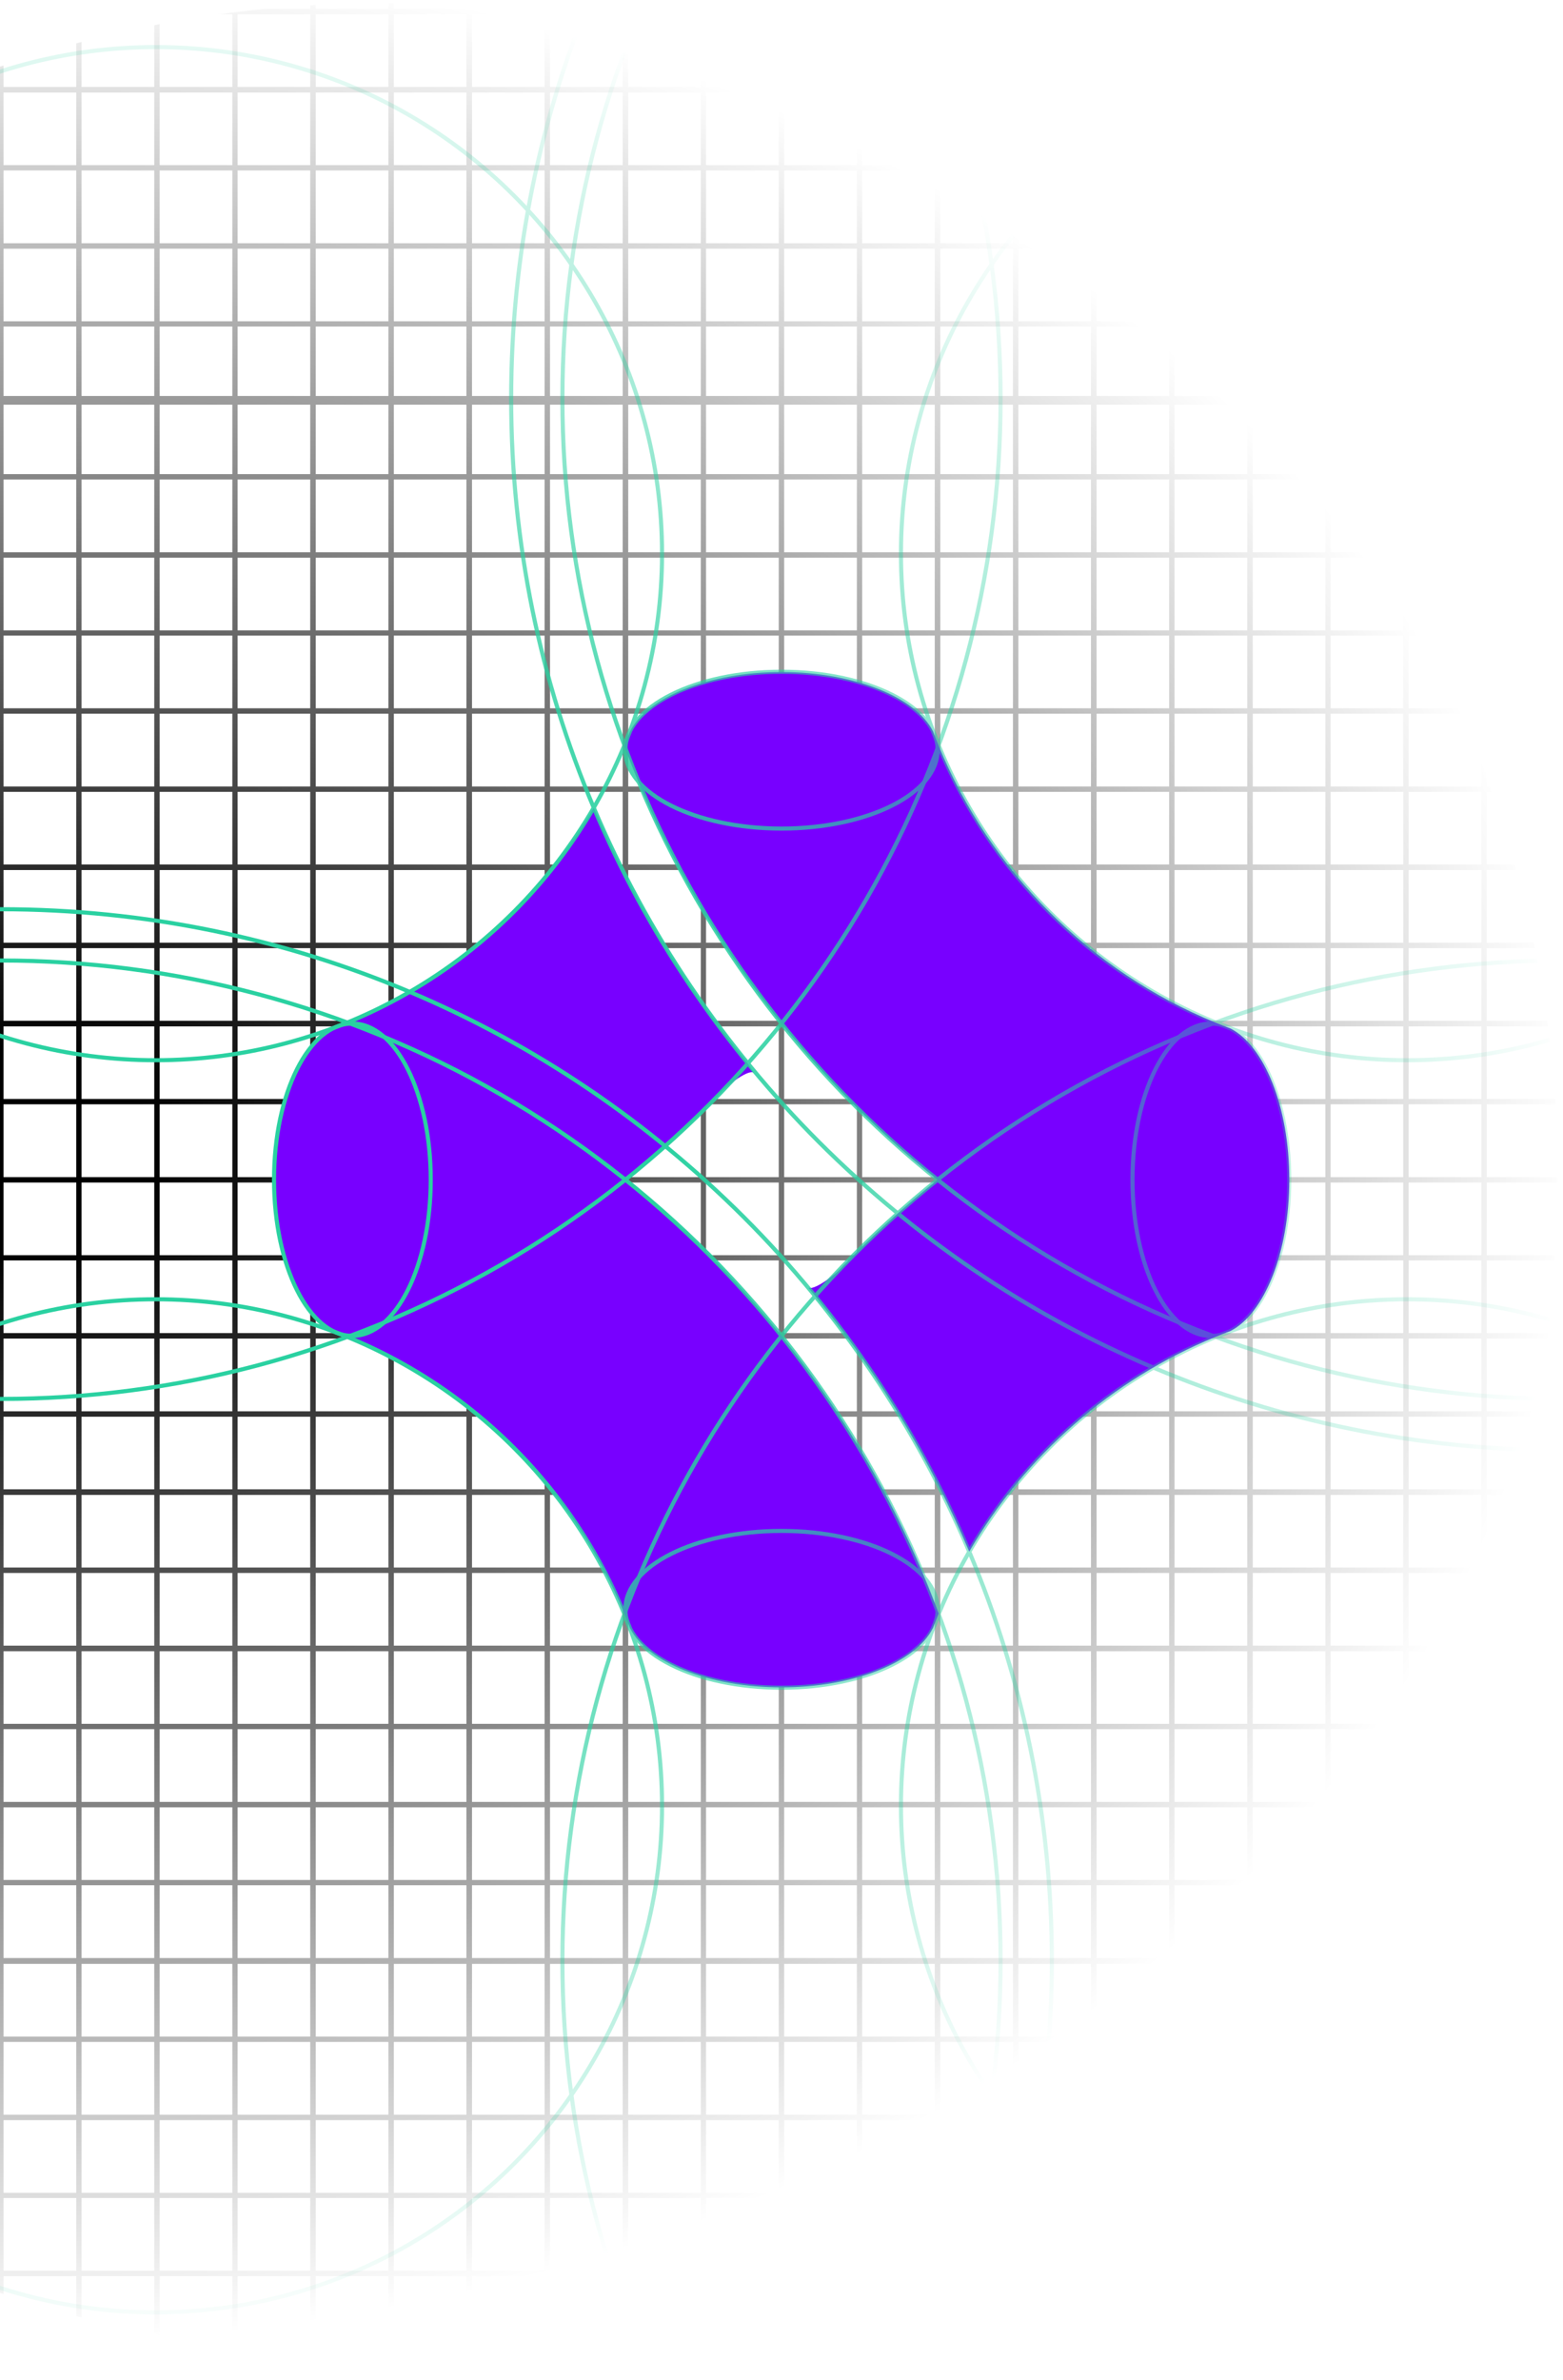 <?xml version="1.0" encoding="utf-8"?>
<!-- Generator: Adobe Illustrator 22.0.0, SVG Export Plug-In . SVG Version: 6.00 Build 0)  -->
<svg version="1.1" xmlns="http://www.w3.org/2000/svg" xmlns:xlink="http://www.w3.org/1999/xlink" x="0px" y="0px"
	 viewBox="0 0 3049.8 4641.8" style="enable-background:new 0 0 3049.8 4641.8;" xml:space="preserve">
<style type="text/css">
	.st0{display:none;}
	.st1{display:inline;fill:#191947;}
	.st2{filter:url(#Adobe_OpacityMaskFilter);}
	.st3{fill:url(#SVGID_2_);}
	.st4{mask:url(#SVGID_1_);}
	.st5{fill:none;stroke:#000000;stroke-width:10;stroke-miterlimit:10;}
	.st6{fill:#7800FF;}
	.st7{filter:url(#Adobe_OpacityMaskFilter_1_);}
	.st8{fill:url(#SVGID_4_);}
	.st9{mask:url(#SVGID_3_);}
	.st10{fill:none;stroke:#2AD1A1;stroke-width:8;stroke-miterlimit:10;}
	.st11{display:none;fill:none;stroke:#2AD1A1;stroke-width:8;stroke-miterlimit:10;}
	.st12{display:none;fill:url(#SVGID_5_);}
	.st13{display:inline;fill:#231F20;}
	.st14{display:none;fill:url(#SVGID_6_);}
</style>
<g id="Layer_1">
	<g id="Layer_2_1_" class="st0">
		<rect x="8.9" y="-1807.1" class="st1" width="8216" height="8216"/>
	</g>
	<g id="Grid_6_">
		<defs>
			<filter id="Adobe_OpacityMaskFilter" filterUnits="userSpaceOnUse" x="-3051.4" y="-2267.4" width="6104.6" height="9143.9">
				
					<feColorMatrix  type="matrix" values="-1 0 0 0 1  0 -1 0 0 1  0 0 -1 0 1  0 0 0 1 0" color-interpolation-filters="sRGB" result="source"/>
			</filter>
		</defs>
		<mask maskUnits="userSpaceOnUse" x="-3051.4" y="-2267.4" width="6104.6" height="9143.9" id="SVGID_1_">
			<g class="st2">
				
					<radialGradient id="SVGID_2_" cx="38.52" cy="2243.368" r="3027.435" gradientTransform="matrix(1 0 0 0.769 0 517.722)" gradientUnits="userSpaceOnUse">
					<stop  offset="8.294198e-02" style="stop-color:#000000"/>
					<stop  offset="0.87" style="stop-color:#000000;stop-opacity:0.141"/>
					<stop  offset="1" style="stop-color:#000000;stop-opacity:0"/>
				</radialGradient>
				<circle class="st3" cx="744.8" cy="2300.9" r="2295"/>
			</g>
		</mask>
		<g class="st4">
			<g id="Grid_1_">
				<g>
					<g>
						<g>
							<g>
								<rect x="-152.2" y="929.9" class="st5" width="152.3" height="152.3"/>
							</g>
							<g>
								<rect x="-152.2" y="777.6" class="st5" width="152.3" height="152.3"/>
							</g>
							<rect x="-304.5" y="777.6" class="st5" width="304.7" height="304.7"/>
						</g>
					</g>
					<g>
						<g>
							<g>
								<rect x="-152.2" y="1234.6" class="st5" width="152.3" height="152.3"/>
							</g>
							<g>
								<rect x="-152.2" y="1082.2" class="st5" width="152.3" height="152.3"/>
							</g>
							<rect x="-304.5" y="1082.2" class="st5" width="304.7" height="304.7"/>
						</g>
					</g>
					<g>
						<g>
							<g>
								<rect x="-152.2" y="1539.2" class="st5" width="152.3" height="152.3"/>
							</g>
							<g>
								<rect x="-152.2" y="1386.9" class="st5" width="152.3" height="152.3"/>
							</g>
							<rect x="-304.5" y="1386.9" class="st5" width="304.7" height="304.7"/>
						</g>
					</g>
					<g>
						<g>
							<g>
								<rect x="-152.2" y="1843.9" class="st5" width="152.3" height="152.3"/>
							</g>
							<g>
								<rect x="-152.2" y="1691.6" class="st5" width="152.3" height="152.3"/>
							</g>
							<rect x="-304.5" y="1691.6" class="st5" width="304.7" height="304.7"/>
						</g>
					</g>
					<g>
						<g>
							<g>
								<rect x="-152.2" y="2148.5" class="st5" width="152.3" height="152.3"/>
							</g>
							<g>
								<rect x="-152.2" y="1996.2" class="st5" width="152.3" height="152.3"/>
							</g>
							<rect x="-304.5" y="1996.2" class="st5" width="304.7" height="304.7"/>
						</g>
					</g>
					<g>
						<g>
							<g>
								<rect x="-152.2" y="2453.2" class="st5" width="152.3" height="152.3"/>
							</g>
							<g>
								<rect x="-152.2" y="2300.9" class="st5" width="152.3" height="152.3"/>
							</g>
							<rect x="-304.5" y="2300.9" class="st5" width="304.7" height="304.7"/>
						</g>
					</g>
					<g>
						<g>
							<g>
								<rect x="-152.2" y="2757.9" class="st5" width="152.3" height="152.3"/>
							</g>
							<g>
								<rect x="-152.2" y="2605.5" class="st5" width="152.3" height="152.3"/>
							</g>
							<rect x="-304.5" y="2605.5" class="st5" width="304.7" height="304.7"/>
						</g>
					</g>
					<g>
						<g>
							<g>
								<rect x="-152.2" y="3062.5" class="st5" width="152.3" height="152.3"/>
							</g>
							<g>
								<rect x="-152.2" y="2910.2" class="st5" width="152.3" height="152.3"/>
							</g>
							<rect x="-304.5" y="2910.2" class="st5" width="304.7" height="304.7"/>
						</g>
					</g>
					<g>
						<g>
							<g>
								<rect x="-152.2" y="3367.2" class="st5" width="152.3" height="152.3"/>
							</g>
							<g>
								<rect x="-152.2" y="3214.9" class="st5" width="152.3" height="152.3"/>
							</g>
							<rect x="-304.5" y="3214.9" class="st5" width="304.7" height="304.7"/>
						</g>
					</g>
					<g>
						<g>
							<g>
								<rect x="-152.2" y="3671.8" class="st5" width="152.3" height="152.3"/>
							</g>
							<g>
								<rect x="-152.2" y="3519.5" class="st5" width="152.3" height="152.3"/>
							</g>
							<rect x="-304.5" y="3519.5" class="st5" width="304.7" height="304.7"/>
						</g>
					</g>
				</g>
			</g>
			<g id="Grid_3_">
				<g>
					<g>
						<g>
							<g>
								<rect x="1.6" y="22.5" class="st5" width="152.3" height="152.3"/>
							</g>
							<g>
								<rect x="153.9" y="22.5" class="st5" width="152.3" height="152.3"/>
							</g>
							<g>
								<rect x="1.6" y="-129.8" class="st5" width="152.3" height="152.3"/>
							</g>
							<g>
								<rect x="153.9" y="-129.8" class="st5" width="152.3" height="152.3"/>
							</g>
							<rect x="1.6" y="-129.8" class="st5" width="304.7" height="304.7"/>
						</g>
						<g>
							<g>
								<rect x="306.2" y="22.5" class="st5" width="152.3" height="152.3"/>
							</g>
							<g>
								<rect x="458.6" y="22.5" class="st5" width="152.3" height="152.3"/>
							</g>
							<g>
								<rect x="306.2" y="-129.8" class="st5" width="152.3" height="152.3"/>
							</g>
							<g>
								<rect x="458.6" y="-129.8" class="st5" width="152.3" height="152.3"/>
							</g>
							<rect x="306.2" y="-129.8" class="st5" width="304.7" height="304.7"/>
						</g>
						<g>
							<g>
								<rect x="610.9" y="22.5" class="st5" width="152.3" height="152.3"/>
							</g>
							<g>
								<rect x="763.2" y="22.5" class="st5" width="152.3" height="152.3"/>
							</g>
							<g>
								<rect x="610.9" y="-129.8" class="st5" width="152.3" height="152.3"/>
							</g>
							<g>
								<rect x="763.2" y="-129.8" class="st5" width="152.3" height="152.3"/>
							</g>
							<rect x="610.9" y="-129.8" class="st5" width="304.7" height="304.7"/>
						</g>
						<g>
							<g>
								<rect x="915.6" y="22.5" class="st5" width="152.3" height="152.3"/>
							</g>
							<g>
								<rect x="1067.9" y="22.5" class="st5" width="152.3" height="152.3"/>
							</g>
							<g>
								<rect x="915.6" y="-129.8" class="st5" width="152.3" height="152.3"/>
							</g>
							<g>
								<rect x="1067.9" y="-129.8" class="st5" width="152.3" height="152.3"/>
							</g>
							<rect x="915.6" y="-129.8" class="st5" width="304.7" height="304.7"/>
						</g>
						<g>
							<g>
								<rect x="1220.2" y="22.5" class="st5" width="152.3" height="152.3"/>
							</g>
							<g>
								<rect x="1372.5" y="22.5" class="st5" width="152.3" height="152.3"/>
							</g>
							<g>
								<rect x="1220.2" y="-129.8" class="st5" width="152.3" height="152.3"/>
							</g>
							<g>
								<rect x="1372.5" y="-129.8" class="st5" width="152.3" height="152.3"/>
							</g>
							<rect x="1220.2" y="-129.8" class="st5" width="304.7" height="304.7"/>
						</g>
						<g>
							<g>
								<rect x="1524.9" y="22.5" class="st5" width="152.3" height="152.3"/>
							</g>
							<g>
								<rect x="1677.2" y="22.5" class="st5" width="152.3" height="152.3"/>
							</g>
							<g>
								<rect x="1524.9" y="-129.8" class="st5" width="152.3" height="152.3"/>
							</g>
							<g>
								<rect x="1677.2" y="-129.8" class="st5" width="152.3" height="152.3"/>
							</g>
							<rect x="1524.9" y="-129.8" class="st5" width="304.7" height="304.7"/>
						</g>
						<g>
							<g>
								<rect x="1829.5" y="22.5" class="st5" width="152.3" height="152.3"/>
							</g>
							<g>
								<rect x="1981.9" y="22.5" class="st5" width="152.3" height="152.3"/>
							</g>
							<g>
								<rect x="1829.5" y="-129.8" class="st5" width="152.3" height="152.3"/>
							</g>
							<g>
								<rect x="1981.9" y="-129.8" class="st5" width="152.3" height="152.3"/>
							</g>
							<rect x="1829.5" y="-129.8" class="st5" width="304.7" height="304.7"/>
						</g>
						<g>
							<g>
								<rect x="2134.2" y="22.5" class="st5" width="152.3" height="152.3"/>
							</g>
							<g>
								<rect x="2286.5" y="22.5" class="st5" width="152.3" height="152.3"/>
							</g>
							<g>
								<rect x="2134.2" y="-129.8" class="st5" width="152.3" height="152.3"/>
							</g>
							<g>
								<rect x="2286.5" y="-129.8" class="st5" width="152.3" height="152.3"/>
							</g>
							<rect x="2134.2" y="-129.8" class="st5" width="304.7" height="304.7"/>
						</g>
						<g>
							<g>
								<rect x="2438.9" y="22.5" class="st5" width="152.3" height="152.3"/>
							</g>
							<g>
								<rect x="2591.2" y="22.5" class="st5" width="152.3" height="152.3"/>
							</g>
							<g>
								<rect x="2438.9" y="-129.8" class="st5" width="152.3" height="152.3"/>
							</g>
							<g>
								<rect x="2591.2" y="-129.8" class="st5" width="152.3" height="152.3"/>
							</g>
							<rect x="2438.9" y="-129.8" class="st5" width="304.7" height="304.7"/>
						</g>
						<g>
							<g>
								<rect x="2743.5" y="22.5" class="st5" width="152.3" height="152.3"/>
							</g>
							<g>
								<rect x="2895.8" y="22.5" class="st5" width="152.3" height="152.3"/>
							</g>
							<g>
								<rect x="2743.5" y="-129.8" class="st5" width="152.3" height="152.3"/>
							</g>
							<g>
								<rect x="2895.8" y="-129.8" class="st5" width="152.3" height="152.3"/>
							</g>
							<rect x="2743.5" y="-129.8" class="st5" width="304.7" height="304.7"/>
						</g>
					</g>
					<g>
						<g>
							<g>
								<rect x="1.6" y="327.2" class="st5" width="152.3" height="152.3"/>
							</g>
							<g>
								<rect x="153.9" y="327.2" class="st5" width="152.3" height="152.3"/>
							</g>
							<g>
								<rect x="1.6" y="174.9" class="st5" width="152.3" height="152.3"/>
							</g>
							<g>
								<rect x="153.9" y="174.9" class="st5" width="152.3" height="152.3"/>
							</g>
							<rect x="1.6" y="174.9" class="st5" width="304.7" height="304.7"/>
						</g>
						<g>
							<g>
								<rect x="306.2" y="327.2" class="st5" width="152.3" height="152.3"/>
							</g>
							<g>
								<rect x="458.6" y="327.2" class="st5" width="152.3" height="152.3"/>
							</g>
							<g>
								<rect x="306.2" y="174.9" class="st5" width="152.3" height="152.3"/>
							</g>
							<g>
								<rect x="458.6" y="174.9" class="st5" width="152.3" height="152.3"/>
							</g>
							<rect x="306.2" y="174.9" class="st5" width="304.7" height="304.7"/>
						</g>
						<g>
							<g>
								<rect x="610.9" y="327.2" class="st5" width="152.3" height="152.3"/>
							</g>
							<g>
								<rect x="763.2" y="327.2" class="st5" width="152.3" height="152.3"/>
							</g>
							<g>
								<rect x="610.9" y="174.9" class="st5" width="152.3" height="152.3"/>
							</g>
							<g>
								<rect x="763.2" y="174.9" class="st5" width="152.3" height="152.3"/>
							</g>
							<rect x="610.9" y="174.9" class="st5" width="304.7" height="304.7"/>
						</g>
						<g>
							<g>
								<rect x="915.6" y="327.2" class="st5" width="152.3" height="152.3"/>
							</g>
							<g>
								<rect x="1067.9" y="327.2" class="st5" width="152.3" height="152.3"/>
							</g>
							<g>
								<rect x="915.6" y="174.9" class="st5" width="152.3" height="152.3"/>
							</g>
							<g>
								<rect x="1067.9" y="174.9" class="st5" width="152.3" height="152.3"/>
							</g>
							<rect x="915.6" y="174.9" class="st5" width="304.7" height="304.7"/>
						</g>
						<g>
							<g>
								<rect x="1220.2" y="327.2" class="st5" width="152.3" height="152.3"/>
							</g>
							<g>
								<rect x="1372.5" y="327.2" class="st5" width="152.3" height="152.3"/>
							</g>
							<g>
								<rect x="1220.2" y="174.9" class="st5" width="152.3" height="152.3"/>
							</g>
							<g>
								<rect x="1372.5" y="174.9" class="st5" width="152.3" height="152.3"/>
							</g>
							<rect x="1220.2" y="174.9" class="st5" width="304.7" height="304.7"/>
						</g>
						<g>
							<g>
								<rect x="1524.9" y="327.2" class="st5" width="152.3" height="152.3"/>
							</g>
							<g>
								<rect x="1677.2" y="327.2" class="st5" width="152.3" height="152.3"/>
							</g>
							<g>
								<rect x="1524.9" y="174.9" class="st5" width="152.3" height="152.3"/>
							</g>
							<g>
								<rect x="1677.2" y="174.9" class="st5" width="152.3" height="152.3"/>
							</g>
							<rect x="1524.9" y="174.9" class="st5" width="304.7" height="304.7"/>
						</g>
						<g>
							<g>
								<rect x="1829.5" y="327.2" class="st5" width="152.3" height="152.3"/>
							</g>
							<g>
								<rect x="1981.9" y="327.2" class="st5" width="152.3" height="152.3"/>
							</g>
							<g>
								<rect x="1829.5" y="174.9" class="st5" width="152.3" height="152.3"/>
							</g>
							<g>
								<rect x="1981.9" y="174.9" class="st5" width="152.3" height="152.3"/>
							</g>
							<rect x="1829.5" y="174.9" class="st5" width="304.7" height="304.7"/>
						</g>
						<g>
							<g>
								<rect x="2134.2" y="327.2" class="st5" width="152.3" height="152.3"/>
							</g>
							<g>
								<rect x="2286.5" y="327.2" class="st5" width="152.3" height="152.3"/>
							</g>
							<g>
								<rect x="2134.2" y="174.9" class="st5" width="152.3" height="152.3"/>
							</g>
							<g>
								<rect x="2286.5" y="174.9" class="st5" width="152.3" height="152.3"/>
							</g>
							<rect x="2134.2" y="174.9" class="st5" width="304.7" height="304.7"/>
						</g>
						<g>
							<g>
								<rect x="2438.9" y="327.2" class="st5" width="152.3" height="152.3"/>
							</g>
							<g>
								<rect x="2591.2" y="327.2" class="st5" width="152.3" height="152.3"/>
							</g>
							<g>
								<rect x="2438.9" y="174.9" class="st5" width="152.3" height="152.3"/>
							</g>
							<g>
								<rect x="2591.2" y="174.9" class="st5" width="152.3" height="152.3"/>
							</g>
							<rect x="2438.9" y="174.9" class="st5" width="304.7" height="304.7"/>
						</g>
						<g>
							<g>
								<rect x="2743.5" y="327.2" class="st5" width="152.3" height="152.3"/>
							</g>
							<g>
								<rect x="2895.8" y="327.2" class="st5" width="152.3" height="152.3"/>
							</g>
							<g>
								<rect x="2743.5" y="174.9" class="st5" width="152.3" height="152.3"/>
							</g>
							<g>
								<rect x="2895.8" y="174.9" class="st5" width="152.3" height="152.3"/>
							</g>
							<rect x="2743.5" y="174.9" class="st5" width="304.7" height="304.7"/>
						</g>
					</g>
					<g>
						<g>
							<g>
								<rect x="1.6" y="631.8" class="st5" width="152.3" height="152.3"/>
							</g>
							<g>
								<rect x="153.9" y="631.8" class="st5" width="152.3" height="152.3"/>
							</g>
							<g>
								<rect x="1.6" y="479.5" class="st5" width="152.3" height="152.3"/>
							</g>
							<g>
								<rect x="153.9" y="479.5" class="st5" width="152.3" height="152.3"/>
							</g>
							<rect x="1.6" y="479.5" class="st5" width="304.7" height="304.7"/>
						</g>
						<g>
							<g>
								<rect x="306.2" y="631.8" class="st5" width="152.3" height="152.3"/>
							</g>
							<g>
								<rect x="458.6" y="631.8" class="st5" width="152.3" height="152.3"/>
							</g>
							<g>
								<rect x="306.2" y="479.5" class="st5" width="152.3" height="152.3"/>
							</g>
							<g>
								<rect x="458.6" y="479.5" class="st5" width="152.3" height="152.3"/>
							</g>
							<rect x="306.2" y="479.5" class="st5" width="304.7" height="304.7"/>
						</g>
						<g>
							<g>
								<rect x="610.9" y="631.8" class="st5" width="152.3" height="152.3"/>
							</g>
							<g>
								<rect x="763.2" y="631.8" class="st5" width="152.3" height="152.3"/>
							</g>
							<g>
								<rect x="610.9" y="479.5" class="st5" width="152.3" height="152.3"/>
							</g>
							<g>
								<rect x="763.2" y="479.5" class="st5" width="152.3" height="152.3"/>
							</g>
							<rect x="610.9" y="479.5" class="st5" width="304.7" height="304.7"/>
						</g>
						<g>
							<g>
								<rect x="915.6" y="631.8" class="st5" width="152.3" height="152.3"/>
							</g>
							<g>
								<rect x="1067.9" y="631.8" class="st5" width="152.3" height="152.3"/>
							</g>
							<g>
								<rect x="915.6" y="479.5" class="st5" width="152.3" height="152.3"/>
							</g>
							<g>
								<rect x="1067.9" y="479.5" class="st5" width="152.3" height="152.3"/>
							</g>
							<rect x="915.6" y="479.5" class="st5" width="304.7" height="304.7"/>
						</g>
						<g>
							<g>
								<rect x="1220.2" y="631.8" class="st5" width="152.3" height="152.3"/>
							</g>
							<g>
								<rect x="1372.5" y="631.8" class="st5" width="152.3" height="152.3"/>
							</g>
							<g>
								<rect x="1220.2" y="479.5" class="st5" width="152.3" height="152.3"/>
							</g>
							<g>
								<rect x="1372.5" y="479.5" class="st5" width="152.3" height="152.3"/>
							</g>
							<rect x="1220.2" y="479.5" class="st5" width="304.7" height="304.7"/>
						</g>
						<g>
							<g>
								<rect x="1524.9" y="631.8" class="st5" width="152.3" height="152.3"/>
							</g>
							<g>
								<rect x="1677.2" y="631.8" class="st5" width="152.3" height="152.3"/>
							</g>
							<g>
								<rect x="1524.9" y="479.5" class="st5" width="152.3" height="152.3"/>
							</g>
							<g>
								<rect x="1677.2" y="479.5" class="st5" width="152.3" height="152.3"/>
							</g>
							<rect x="1524.9" y="479.5" class="st5" width="304.7" height="304.7"/>
						</g>
						<g>
							<g>
								<rect x="1829.5" y="631.8" class="st5" width="152.3" height="152.3"/>
							</g>
							<g>
								<rect x="1981.9" y="631.8" class="st5" width="152.3" height="152.3"/>
							</g>
							<g>
								<rect x="1829.5" y="479.5" class="st5" width="152.3" height="152.3"/>
							</g>
							<g>
								<rect x="1981.9" y="479.5" class="st5" width="152.3" height="152.3"/>
							</g>
							<rect x="1829.5" y="479.5" class="st5" width="304.7" height="304.7"/>
						</g>
						<g>
							<g>
								<rect x="2134.2" y="631.8" class="st5" width="152.3" height="152.3"/>
							</g>
							<g>
								<rect x="2286.5" y="631.8" class="st5" width="152.3" height="152.3"/>
							</g>
							<g>
								<rect x="2134.2" y="479.5" class="st5" width="152.3" height="152.3"/>
							</g>
							<g>
								<rect x="2286.5" y="479.5" class="st5" width="152.3" height="152.3"/>
							</g>
							<rect x="2134.2" y="479.5" class="st5" width="304.7" height="304.7"/>
						</g>
						<g>
							<g>
								<rect x="2438.9" y="631.8" class="st5" width="152.3" height="152.3"/>
							</g>
							<g>
								<rect x="2591.2" y="631.8" class="st5" width="152.3" height="152.3"/>
							</g>
							<g>
								<rect x="2438.9" y="479.5" class="st5" width="152.3" height="152.3"/>
							</g>
							<g>
								<rect x="2591.2" y="479.5" class="st5" width="152.3" height="152.3"/>
							</g>
							<rect x="2438.9" y="479.5" class="st5" width="304.7" height="304.7"/>
						</g>
						<g>
							<g>
								<rect x="2743.5" y="631.8" class="st5" width="152.3" height="152.3"/>
							</g>
							<g>
								<rect x="2895.8" y="631.8" class="st5" width="152.3" height="152.3"/>
							</g>
							<g>
								<rect x="2743.5" y="479.5" class="st5" width="152.3" height="152.3"/>
							</g>
							<g>
								<rect x="2895.8" y="479.5" class="st5" width="152.3" height="152.3"/>
							</g>
							<rect x="2743.5" y="479.5" class="st5" width="304.7" height="304.7"/>
						</g>
					</g>
				</g>
			</g>
			<g id="Grid_2_">
				<g>
					<g>
						<g>
							<g>
								<rect x="-152.2" y="22.5" class="st5" width="152.3" height="152.3"/>
							</g>
							<g>
								<rect x="-152.2" y="-129.8" class="st5" width="152.3" height="152.3"/>
							</g>
							<rect x="-304.5" y="-129.8" class="st5" width="304.7" height="304.7"/>
						</g>
					</g>
					<g>
						<g>
							<g>
								<rect x="-152.2" y="327.2" class="st5" width="152.3" height="152.3"/>
							</g>
							<g>
								<rect x="-152.2" y="174.9" class="st5" width="152.3" height="152.3"/>
							</g>
							<rect x="-304.5" y="174.9" class="st5" width="304.7" height="304.7"/>
						</g>
					</g>
					<g>
						<g>
							<g>
								<rect x="-152.2" y="631.8" class="st5" width="152.3" height="152.3"/>
							</g>
							<g>
								<rect x="-152.2" y="479.5" class="st5" width="152.3" height="152.3"/>
							</g>
							<rect x="-304.5" y="479.5" class="st5" width="304.7" height="304.7"/>
						</g>
					</g>
				</g>
			</g>
			<g id="Grid_5_">
				<g>
					<g>
						<g>
							<g>
								<rect x="1.6" y="3977.2" class="st5" width="152.3" height="152.3"/>
							</g>
							<g>
								<rect x="153.9" y="3977.2" class="st5" width="152.3" height="152.3"/>
							</g>
							<g>
								<rect x="1.6" y="3824.9" class="st5" width="152.3" height="152.3"/>
							</g>
							<g>
								<rect x="153.9" y="3824.9" class="st5" width="152.3" height="152.3"/>
							</g>
							<rect x="1.6" y="3824.9" class="st5" width="304.7" height="304.7"/>
						</g>
						<g>
							<g>
								<rect x="306.2" y="3977.2" class="st5" width="152.3" height="152.3"/>
							</g>
							<g>
								<rect x="458.6" y="3977.2" class="st5" width="152.3" height="152.3"/>
							</g>
							<g>
								<rect x="306.2" y="3824.9" class="st5" width="152.3" height="152.3"/>
							</g>
							<g>
								<rect x="458.6" y="3824.9" class="st5" width="152.3" height="152.3"/>
							</g>
							<rect x="306.2" y="3824.9" class="st5" width="304.7" height="304.7"/>
						</g>
						<g>
							<g>
								<rect x="610.9" y="3977.2" class="st5" width="152.3" height="152.3"/>
							</g>
							<g>
								<rect x="763.2" y="3977.2" class="st5" width="152.3" height="152.3"/>
							</g>
							<g>
								<rect x="610.9" y="3824.9" class="st5" width="152.3" height="152.3"/>
							</g>
							<g>
								<rect x="763.2" y="3824.9" class="st5" width="152.3" height="152.3"/>
							</g>
							<rect x="610.9" y="3824.9" class="st5" width="304.7" height="304.7"/>
						</g>
						<g>
							<g>
								<rect x="915.6" y="3977.2" class="st5" width="152.3" height="152.3"/>
							</g>
							<g>
								<rect x="1067.9" y="3977.2" class="st5" width="152.3" height="152.3"/>
							</g>
							<g>
								<rect x="915.6" y="3824.9" class="st5" width="152.3" height="152.3"/>
							</g>
							<g>
								<rect x="1067.9" y="3824.9" class="st5" width="152.3" height="152.3"/>
							</g>
							<rect x="915.6" y="3824.9" class="st5" width="304.7" height="304.7"/>
						</g>
						<g>
							<g>
								<rect x="1220.2" y="3977.2" class="st5" width="152.3" height="152.3"/>
							</g>
							<g>
								<rect x="1372.5" y="3977.2" class="st5" width="152.3" height="152.3"/>
							</g>
							<g>
								<rect x="1220.2" y="3824.9" class="st5" width="152.3" height="152.3"/>
							</g>
							<g>
								<rect x="1372.5" y="3824.9" class="st5" width="152.3" height="152.3"/>
							</g>
							<rect x="1220.2" y="3824.9" class="st5" width="304.7" height="304.7"/>
						</g>
						<g>
							<g>
								<rect x="1524.9" y="3977.2" class="st5" width="152.3" height="152.3"/>
							</g>
							<g>
								<rect x="1677.2" y="3977.2" class="st5" width="152.3" height="152.3"/>
							</g>
							<g>
								<rect x="1524.9" y="3824.9" class="st5" width="152.3" height="152.3"/>
							</g>
							<g>
								<rect x="1677.2" y="3824.9" class="st5" width="152.3" height="152.3"/>
							</g>
							<rect x="1524.9" y="3824.9" class="st5" width="304.7" height="304.7"/>
						</g>
						<g>
							<g>
								<rect x="1829.5" y="3977.2" class="st5" width="152.3" height="152.3"/>
							</g>
							<g>
								<rect x="1981.9" y="3977.2" class="st5" width="152.3" height="152.3"/>
							</g>
							<g>
								<rect x="1829.5" y="3824.9" class="st5" width="152.3" height="152.3"/>
							</g>
							<g>
								<rect x="1981.9" y="3824.9" class="st5" width="152.3" height="152.3"/>
							</g>
							<rect x="1829.5" y="3824.9" class="st5" width="304.7" height="304.7"/>
						</g>
						<g>
							<g>
								<rect x="2134.2" y="3977.2" class="st5" width="152.3" height="152.3"/>
							</g>
							<g>
								<rect x="2286.5" y="3977.2" class="st5" width="152.3" height="152.3"/>
							</g>
							<g>
								<rect x="2134.2" y="3824.9" class="st5" width="152.3" height="152.3"/>
							</g>
							<g>
								<rect x="2286.5" y="3824.9" class="st5" width="152.3" height="152.3"/>
							</g>
							<rect x="2134.2" y="3824.9" class="st5" width="304.7" height="304.7"/>
						</g>
						<g>
							<g>
								<rect x="2438.9" y="3977.2" class="st5" width="152.3" height="152.3"/>
							</g>
							<g>
								<rect x="2591.2" y="3977.2" class="st5" width="152.3" height="152.3"/>
							</g>
							<g>
								<rect x="2438.9" y="3824.9" class="st5" width="152.3" height="152.3"/>
							</g>
							<g>
								<rect x="2591.2" y="3824.9" class="st5" width="152.3" height="152.3"/>
							</g>
							<rect x="2438.9" y="3824.9" class="st5" width="304.7" height="304.7"/>
						</g>
						<g>
							<g>
								<rect x="2743.5" y="3977.2" class="st5" width="152.3" height="152.3"/>
							</g>
							<g>
								<rect x="2895.8" y="3977.2" class="st5" width="152.3" height="152.3"/>
							</g>
							<g>
								<rect x="2743.5" y="3824.9" class="st5" width="152.3" height="152.3"/>
							</g>
							<g>
								<rect x="2895.8" y="3824.9" class="st5" width="152.3" height="152.3"/>
							</g>
							<rect x="2743.5" y="3824.9" class="st5" width="304.7" height="304.7"/>
						</g>
					</g>
					<g>
						<g>
							<g>
								<rect x="1.6" y="4281.9" class="st5" width="152.3" height="152.3"/>
							</g>
							<g>
								<rect x="153.9" y="4281.9" class="st5" width="152.3" height="152.3"/>
							</g>
							<g>
								<rect x="1.6" y="4129.5" class="st5" width="152.3" height="152.3"/>
							</g>
							<g>
								<rect x="153.9" y="4129.5" class="st5" width="152.3" height="152.3"/>
							</g>
							<rect x="1.6" y="4129.5" class="st5" width="304.7" height="304.7"/>
						</g>
						<g>
							<g>
								<rect x="306.2" y="4281.9" class="st5" width="152.3" height="152.3"/>
							</g>
							<g>
								<rect x="458.6" y="4281.9" class="st5" width="152.3" height="152.3"/>
							</g>
							<g>
								<rect x="306.2" y="4129.5" class="st5" width="152.3" height="152.3"/>
							</g>
							<g>
								<rect x="458.6" y="4129.5" class="st5" width="152.3" height="152.3"/>
							</g>
							<rect x="306.2" y="4129.5" class="st5" width="304.7" height="304.7"/>
						</g>
						<g>
							<g>
								<rect x="610.9" y="4281.9" class="st5" width="152.3" height="152.3"/>
							</g>
							<g>
								<rect x="763.2" y="4281.9" class="st5" width="152.3" height="152.3"/>
							</g>
							<g>
								<rect x="610.9" y="4129.5" class="st5" width="152.3" height="152.3"/>
							</g>
							<g>
								<rect x="763.2" y="4129.5" class="st5" width="152.3" height="152.3"/>
							</g>
							<rect x="610.9" y="4129.5" class="st5" width="304.7" height="304.7"/>
						</g>
						<g>
							<g>
								<rect x="915.6" y="4281.9" class="st5" width="152.3" height="152.3"/>
							</g>
							<g>
								<rect x="1067.9" y="4281.9" class="st5" width="152.3" height="152.3"/>
							</g>
							<g>
								<rect x="915.6" y="4129.5" class="st5" width="152.3" height="152.3"/>
							</g>
							<g>
								<rect x="1067.9" y="4129.5" class="st5" width="152.3" height="152.3"/>
							</g>
							<rect x="915.6" y="4129.5" class="st5" width="304.7" height="304.7"/>
						</g>
						<g>
							<g>
								<rect x="1220.2" y="4281.9" class="st5" width="152.3" height="152.3"/>
							</g>
							<g>
								<rect x="1372.5" y="4281.9" class="st5" width="152.3" height="152.3"/>
							</g>
							<g>
								<rect x="1220.2" y="4129.5" class="st5" width="152.3" height="152.3"/>
							</g>
							<g>
								<rect x="1372.5" y="4129.5" class="st5" width="152.3" height="152.3"/>
							</g>
							<rect x="1220.2" y="4129.5" class="st5" width="304.7" height="304.7"/>
						</g>
						<g>
							<g>
								<rect x="1524.9" y="4281.9" class="st5" width="152.3" height="152.3"/>
							</g>
							<g>
								<rect x="1677.2" y="4281.9" class="st5" width="152.3" height="152.3"/>
							</g>
							<g>
								<rect x="1524.9" y="4129.5" class="st5" width="152.3" height="152.3"/>
							</g>
							<g>
								<rect x="1677.2" y="4129.5" class="st5" width="152.3" height="152.3"/>
							</g>
							<rect x="1524.9" y="4129.5" class="st5" width="304.7" height="304.7"/>
						</g>
						<g>
							<g>
								<rect x="1829.5" y="4281.9" class="st5" width="152.3" height="152.3"/>
							</g>
							<g>
								<rect x="1981.9" y="4281.9" class="st5" width="152.3" height="152.3"/>
							</g>
							<g>
								<rect x="1829.5" y="4129.5" class="st5" width="152.3" height="152.3"/>
							</g>
							<g>
								<rect x="1981.9" y="4129.5" class="st5" width="152.3" height="152.3"/>
							</g>
							<rect x="1829.5" y="4129.5" class="st5" width="304.7" height="304.7"/>
						</g>
						<g>
							<g>
								<rect x="2134.2" y="4281.9" class="st5" width="152.3" height="152.3"/>
							</g>
							<g>
								<rect x="2286.5" y="4281.9" class="st5" width="152.3" height="152.3"/>
							</g>
							<g>
								<rect x="2134.2" y="4129.5" class="st5" width="152.3" height="152.3"/>
							</g>
							<g>
								<rect x="2286.5" y="4129.5" class="st5" width="152.3" height="152.3"/>
							</g>
							<rect x="2134.2" y="4129.5" class="st5" width="304.7" height="304.7"/>
						</g>
						<g>
							<g>
								<rect x="2438.9" y="4281.9" class="st5" width="152.3" height="152.3"/>
							</g>
							<g>
								<rect x="2591.2" y="4281.9" class="st5" width="152.3" height="152.3"/>
							</g>
							<g>
								<rect x="2438.9" y="4129.5" class="st5" width="152.3" height="152.3"/>
							</g>
							<g>
								<rect x="2591.2" y="4129.5" class="st5" width="152.3" height="152.3"/>
							</g>
							<rect x="2438.9" y="4129.5" class="st5" width="304.7" height="304.7"/>
						</g>
						<g>
							<g>
								<rect x="2743.5" y="4281.9" class="st5" width="152.3" height="152.3"/>
							</g>
							<g>
								<rect x="2895.8" y="4281.9" class="st5" width="152.3" height="152.3"/>
							</g>
							<g>
								<rect x="2743.5" y="4129.5" class="st5" width="152.3" height="152.3"/>
							</g>
							<g>
								<rect x="2895.8" y="4129.5" class="st5" width="152.3" height="152.3"/>
							</g>
							<rect x="2743.5" y="4129.5" class="st5" width="304.7" height="304.7"/>
						</g>
					</g>
					<g>
						<g>
							<g>
								<rect x="1.6" y="4586.5" class="st5" width="152.3" height="152.3"/>
							</g>
							<g>
								<rect x="153.9" y="4586.5" class="st5" width="152.3" height="152.3"/>
							</g>
							<g>
								<rect x="1.6" y="4434.2" class="st5" width="152.3" height="152.3"/>
							</g>
							<g>
								<rect x="153.9" y="4434.2" class="st5" width="152.3" height="152.3"/>
							</g>
							<rect x="1.6" y="4434.2" class="st5" width="304.7" height="304.7"/>
						</g>
						<g>
							<g>
								<rect x="306.2" y="4586.5" class="st5" width="152.3" height="152.3"/>
							</g>
							<g>
								<rect x="458.6" y="4586.5" class="st5" width="152.3" height="152.3"/>
							</g>
							<g>
								<rect x="306.2" y="4434.2" class="st5" width="152.3" height="152.3"/>
							</g>
							<g>
								<rect x="458.6" y="4434.2" class="st5" width="152.3" height="152.3"/>
							</g>
							<rect x="306.2" y="4434.2" class="st5" width="304.7" height="304.7"/>
						</g>
						<g>
							<g>
								<rect x="610.9" y="4586.5" class="st5" width="152.3" height="152.3"/>
							</g>
							<g>
								<rect x="763.2" y="4586.5" class="st5" width="152.3" height="152.3"/>
							</g>
							<g>
								<rect x="610.9" y="4434.2" class="st5" width="152.3" height="152.3"/>
							</g>
							<g>
								<rect x="763.2" y="4434.2" class="st5" width="152.3" height="152.3"/>
							</g>
							<rect x="610.9" y="4434.2" class="st5" width="304.7" height="304.7"/>
						</g>
						<g>
							<g>
								<rect x="915.6" y="4586.5" class="st5" width="152.3" height="152.3"/>
							</g>
							<g>
								<rect x="1067.9" y="4586.5" class="st5" width="152.3" height="152.3"/>
							</g>
							<g>
								<rect x="915.6" y="4434.2" class="st5" width="152.3" height="152.3"/>
							</g>
							<g>
								<rect x="1067.9" y="4434.2" class="st5" width="152.3" height="152.3"/>
							</g>
							<rect x="915.6" y="4434.2" class="st5" width="304.7" height="304.7"/>
						</g>
						<g>
							<g>
								<rect x="1220.2" y="4586.5" class="st5" width="152.3" height="152.3"/>
							</g>
							<g>
								<rect x="1372.5" y="4586.5" class="st5" width="152.3" height="152.3"/>
							</g>
							<g>
								<rect x="1220.2" y="4434.2" class="st5" width="152.3" height="152.3"/>
							</g>
							<g>
								<rect x="1372.5" y="4434.2" class="st5" width="152.3" height="152.3"/>
							</g>
							<rect x="1220.2" y="4434.2" class="st5" width="304.7" height="304.7"/>
						</g>
						<g>
							<g>
								<rect x="1524.9" y="4586.5" class="st5" width="152.3" height="152.3"/>
							</g>
							<g>
								<rect x="1677.2" y="4586.5" class="st5" width="152.3" height="152.3"/>
							</g>
							<g>
								<rect x="1524.9" y="4434.2" class="st5" width="152.3" height="152.3"/>
							</g>
							<g>
								<rect x="1677.2" y="4434.2" class="st5" width="152.3" height="152.3"/>
							</g>
							<rect x="1524.9" y="4434.2" class="st5" width="304.7" height="304.7"/>
						</g>
						<g>
							<g>
								<rect x="1829.5" y="4586.5" class="st5" width="152.3" height="152.3"/>
							</g>
							<g>
								<rect x="1981.9" y="4586.5" class="st5" width="152.3" height="152.3"/>
							</g>
							<g>
								<rect x="1829.5" y="4434.2" class="st5" width="152.3" height="152.3"/>
							</g>
							<g>
								<rect x="1981.9" y="4434.2" class="st5" width="152.3" height="152.3"/>
							</g>
							<rect x="1829.5" y="4434.2" class="st5" width="304.7" height="304.7"/>
						</g>
						<g>
							<g>
								<rect x="2134.2" y="4586.5" class="st5" width="152.3" height="152.3"/>
							</g>
							<g>
								<rect x="2286.5" y="4586.5" class="st5" width="152.3" height="152.3"/>
							</g>
							<g>
								<rect x="2134.2" y="4434.2" class="st5" width="152.3" height="152.3"/>
							</g>
							<g>
								<rect x="2286.5" y="4434.2" class="st5" width="152.3" height="152.3"/>
							</g>
							<rect x="2134.2" y="4434.2" class="st5" width="304.7" height="304.7"/>
						</g>
						<g>
							<g>
								<rect x="2438.9" y="4586.5" class="st5" width="152.3" height="152.3"/>
							</g>
							<g>
								<rect x="2591.2" y="4586.5" class="st5" width="152.3" height="152.3"/>
							</g>
							<g>
								<rect x="2438.9" y="4434.2" class="st5" width="152.3" height="152.3"/>
							</g>
							<g>
								<rect x="2591.2" y="4434.2" class="st5" width="152.3" height="152.3"/>
							</g>
							<rect x="2438.9" y="4434.2" class="st5" width="304.7" height="304.7"/>
						</g>
						<g>
							<g>
								<rect x="2743.5" y="4586.5" class="st5" width="152.3" height="152.3"/>
							</g>
							<g>
								<rect x="2895.8" y="4586.5" class="st5" width="152.3" height="152.3"/>
							</g>
							<g>
								<rect x="2743.5" y="4434.2" class="st5" width="152.3" height="152.3"/>
							</g>
							<g>
								<rect x="2895.8" y="4434.2" class="st5" width="152.3" height="152.3"/>
							</g>
							<rect x="2743.5" y="4434.2" class="st5" width="304.7" height="304.7"/>
						</g>
					</g>
				</g>
			</g>
			<g id="Grid_4_">
				<g>
					<g>
						<g>
							<g>
								<rect x="-152.2" y="3977.2" class="st5" width="152.3" height="152.3"/>
							</g>
							<g>
								<rect x="-152.2" y="3824.9" class="st5" width="152.3" height="152.3"/>
							</g>
							<rect x="-304.5" y="3824.9" class="st5" width="304.7" height="304.7"/>
						</g>
					</g>
					<g>
						<g>
							<g>
								<rect x="-152.2" y="4281.9" class="st5" width="152.3" height="152.3"/>
							</g>
							<g>
								<rect x="-152.2" y="4129.5" class="st5" width="152.3" height="152.3"/>
							</g>
							<rect x="-304.5" y="4129.5" class="st5" width="304.7" height="304.7"/>
						</g>
					</g>
					<g>
						<g>
							<g>
								<rect x="-152.2" y="4586.5" class="st5" width="152.3" height="152.3"/>
							</g>
							<g>
								<rect x="-152.2" y="4434.2" class="st5" width="152.3" height="152.3"/>
							</g>
							<rect x="-304.5" y="4434.2" class="st5" width="304.7" height="304.7"/>
						</g>
					</g>
				</g>
			</g>
			<g id="Grid">
				<g>
					<g>
						<g>
							<g>
								<rect x="1.6" y="929.9" class="st5" width="152.3" height="152.3"/>
							</g>
							<g>
								<rect x="153.9" y="929.9" class="st5" width="152.3" height="152.3"/>
							</g>
							<g>
								<rect x="1.6" y="777.6" class="st5" width="152.3" height="152.3"/>
							</g>
							<g>
								<rect x="153.9" y="777.6" class="st5" width="152.3" height="152.3"/>
							</g>
							<rect x="1.6" y="777.6" class="st5" width="304.7" height="304.7"/>
						</g>
						<g>
							<g>
								<rect x="306.2" y="929.9" class="st5" width="152.3" height="152.3"/>
							</g>
							<g>
								<rect x="458.6" y="929.9" class="st5" width="152.3" height="152.3"/>
							</g>
							<g>
								<rect x="306.2" y="777.6" class="st5" width="152.3" height="152.3"/>
							</g>
							<g>
								<rect x="458.6" y="777.6" class="st5" width="152.3" height="152.3"/>
							</g>
							<rect x="306.2" y="777.6" class="st5" width="304.7" height="304.7"/>
						</g>
						<g>
							<g>
								<rect x="610.9" y="929.9" class="st5" width="152.3" height="152.3"/>
							</g>
							<g>
								<rect x="763.2" y="929.9" class="st5" width="152.3" height="152.3"/>
							</g>
							<g>
								<rect x="610.9" y="777.6" class="st5" width="152.3" height="152.3"/>
							</g>
							<g>
								<rect x="763.2" y="777.6" class="st5" width="152.3" height="152.3"/>
							</g>
							<rect x="610.9" y="777.6" class="st5" width="304.7" height="304.7"/>
						</g>
						<g>
							<g>
								<rect x="915.6" y="929.9" class="st5" width="152.3" height="152.3"/>
							</g>
							<g>
								<rect x="1067.9" y="929.9" class="st5" width="152.3" height="152.3"/>
							</g>
							<g>
								<rect x="915.6" y="777.6" class="st5" width="152.3" height="152.3"/>
							</g>
							<g>
								<rect x="1067.9" y="777.6" class="st5" width="152.3" height="152.3"/>
							</g>
							<rect x="915.6" y="777.6" class="st5" width="304.7" height="304.7"/>
						</g>
						<g>
							<g>
								<rect x="1220.2" y="929.9" class="st5" width="152.3" height="152.3"/>
							</g>
							<g>
								<rect x="1372.5" y="929.9" class="st5" width="152.3" height="152.3"/>
							</g>
							<g>
								<rect x="1220.2" y="777.6" class="st5" width="152.3" height="152.3"/>
							</g>
							<g>
								<rect x="1372.5" y="777.6" class="st5" width="152.3" height="152.3"/>
							</g>
							<rect x="1220.2" y="777.6" class="st5" width="304.7" height="304.7"/>
						</g>
						<g>
							<g>
								<rect x="1524.9" y="929.9" class="st5" width="152.3" height="152.3"/>
							</g>
							<g>
								<rect x="1677.2" y="929.9" class="st5" width="152.3" height="152.3"/>
							</g>
							<g>
								<rect x="1524.9" y="777.6" class="st5" width="152.3" height="152.3"/>
							</g>
							<g>
								<rect x="1677.2" y="777.6" class="st5" width="152.3" height="152.3"/>
							</g>
							<rect x="1524.9" y="777.6" class="st5" width="304.7" height="304.7"/>
						</g>
						<g>
							<g>
								<rect x="1829.5" y="929.9" class="st5" width="152.3" height="152.3"/>
							</g>
							<g>
								<rect x="1981.9" y="929.9" class="st5" width="152.3" height="152.3"/>
							</g>
							<g>
								<rect x="1829.5" y="777.6" class="st5" width="152.3" height="152.3"/>
							</g>
							<g>
								<rect x="1981.9" y="777.6" class="st5" width="152.3" height="152.3"/>
							</g>
							<rect x="1829.5" y="777.6" class="st5" width="304.7" height="304.7"/>
						</g>
						<g>
							<g>
								<rect x="2134.2" y="929.9" class="st5" width="152.3" height="152.3"/>
							</g>
							<g>
								<rect x="2286.5" y="929.9" class="st5" width="152.3" height="152.3"/>
							</g>
							<g>
								<rect x="2134.2" y="777.6" class="st5" width="152.3" height="152.3"/>
							</g>
							<g>
								<rect x="2286.5" y="777.6" class="st5" width="152.3" height="152.3"/>
							</g>
							<rect x="2134.2" y="777.6" class="st5" width="304.7" height="304.7"/>
						</g>
						<g>
							<g>
								<rect x="2438.9" y="929.9" class="st5" width="152.3" height="152.3"/>
							</g>
							<g>
								<rect x="2591.2" y="929.9" class="st5" width="152.3" height="152.3"/>
							</g>
							<g>
								<rect x="2438.9" y="777.6" class="st5" width="152.3" height="152.3"/>
							</g>
							<g>
								<rect x="2591.2" y="777.6" class="st5" width="152.3" height="152.3"/>
							</g>
							<rect x="2438.9" y="777.6" class="st5" width="304.7" height="304.7"/>
						</g>
						<g>
							<g>
								<rect x="2743.5" y="929.9" class="st5" width="152.3" height="152.3"/>
							</g>
							<g>
								<rect x="2895.8" y="929.9" class="st5" width="152.3" height="152.3"/>
							</g>
							<g>
								<rect x="2743.5" y="777.6" class="st5" width="152.3" height="152.3"/>
							</g>
							<g>
								<rect x="2895.8" y="777.6" class="st5" width="152.3" height="152.3"/>
							</g>
							<rect x="2743.5" y="777.6" class="st5" width="304.7" height="304.7"/>
						</g>
					</g>
					<g>
						<g>
							<g>
								<rect x="1.6" y="1234.6" class="st5" width="152.3" height="152.3"/>
							</g>
							<g>
								<rect x="153.9" y="1234.6" class="st5" width="152.3" height="152.3"/>
							</g>
							<g>
								<rect x="1.6" y="1082.2" class="st5" width="152.3" height="152.3"/>
							</g>
							<g>
								<rect x="153.9" y="1082.2" class="st5" width="152.3" height="152.3"/>
							</g>
							<rect x="1.6" y="1082.2" class="st5" width="304.7" height="304.7"/>
						</g>
						<g>
							<g>
								<rect x="306.2" y="1234.6" class="st5" width="152.3" height="152.3"/>
							</g>
							<g>
								<rect x="458.6" y="1234.6" class="st5" width="152.3" height="152.3"/>
							</g>
							<g>
								<rect x="306.2" y="1082.2" class="st5" width="152.3" height="152.3"/>
							</g>
							<g>
								<rect x="458.6" y="1082.2" class="st5" width="152.3" height="152.3"/>
							</g>
							<rect x="306.2" y="1082.2" class="st5" width="304.7" height="304.7"/>
						</g>
						<g>
							<g>
								<rect x="610.9" y="1234.6" class="st5" width="152.3" height="152.3"/>
							</g>
							<g>
								<rect x="763.2" y="1234.6" class="st5" width="152.3" height="152.3"/>
							</g>
							<g>
								<rect x="610.9" y="1082.2" class="st5" width="152.3" height="152.3"/>
							</g>
							<g>
								<rect x="763.2" y="1082.2" class="st5" width="152.3" height="152.3"/>
							</g>
							<rect x="610.9" y="1082.2" class="st5" width="304.7" height="304.7"/>
						</g>
						<g>
							<g>
								<rect x="915.6" y="1234.6" class="st5" width="152.3" height="152.3"/>
							</g>
							<g>
								<rect x="1067.9" y="1234.6" class="st5" width="152.3" height="152.3"/>
							</g>
							<g>
								<rect x="915.6" y="1082.2" class="st5" width="152.3" height="152.3"/>
							</g>
							<g>
								<rect x="1067.9" y="1082.2" class="st5" width="152.3" height="152.3"/>
							</g>
							<rect x="915.6" y="1082.2" class="st5" width="304.7" height="304.7"/>
						</g>
						<g>
							<g>
								<rect x="1220.2" y="1234.6" class="st5" width="152.3" height="152.3"/>
							</g>
							<g>
								<rect x="1372.5" y="1234.6" class="st5" width="152.3" height="152.3"/>
							</g>
							<g>
								<rect x="1220.2" y="1082.2" class="st5" width="152.3" height="152.3"/>
							</g>
							<g>
								<rect x="1372.5" y="1082.2" class="st5" width="152.3" height="152.3"/>
							</g>
							<rect x="1220.2" y="1082.2" class="st5" width="304.7" height="304.7"/>
						</g>
						<g>
							<g>
								<rect x="1524.9" y="1234.6" class="st5" width="152.3" height="152.3"/>
							</g>
							<g>
								<rect x="1677.2" y="1234.6" class="st5" width="152.3" height="152.3"/>
							</g>
							<g>
								<rect x="1524.9" y="1082.2" class="st5" width="152.3" height="152.3"/>
							</g>
							<g>
								<rect x="1677.2" y="1082.2" class="st5" width="152.3" height="152.3"/>
							</g>
							<rect x="1524.9" y="1082.2" class="st5" width="304.7" height="304.7"/>
						</g>
						<g>
							<g>
								<rect x="1829.5" y="1234.6" class="st5" width="152.3" height="152.3"/>
							</g>
							<g>
								<rect x="1981.9" y="1234.6" class="st5" width="152.3" height="152.3"/>
							</g>
							<g>
								<rect x="1829.5" y="1082.2" class="st5" width="152.3" height="152.3"/>
							</g>
							<g>
								<rect x="1981.9" y="1082.2" class="st5" width="152.3" height="152.3"/>
							</g>
							<rect x="1829.5" y="1082.2" class="st5" width="304.7" height="304.7"/>
						</g>
						<g>
							<g>
								<rect x="2134.2" y="1234.6" class="st5" width="152.3" height="152.3"/>
							</g>
							<g>
								<rect x="2286.5" y="1234.6" class="st5" width="152.3" height="152.3"/>
							</g>
							<g>
								<rect x="2134.2" y="1082.2" class="st5" width="152.3" height="152.3"/>
							</g>
							<g>
								<rect x="2286.5" y="1082.2" class="st5" width="152.3" height="152.3"/>
							</g>
							<rect x="2134.2" y="1082.2" class="st5" width="304.7" height="304.7"/>
						</g>
						<g>
							<g>
								<rect x="2438.9" y="1234.6" class="st5" width="152.3" height="152.3"/>
							</g>
							<g>
								<rect x="2591.2" y="1234.6" class="st5" width="152.3" height="152.3"/>
							</g>
							<g>
								<rect x="2438.9" y="1082.2" class="st5" width="152.3" height="152.3"/>
							</g>
							<g>
								<rect x="2591.2" y="1082.2" class="st5" width="152.3" height="152.3"/>
							</g>
							<rect x="2438.9" y="1082.2" class="st5" width="304.7" height="304.7"/>
						</g>
						<g>
							<g>
								<rect x="2743.5" y="1234.6" class="st5" width="152.3" height="152.3"/>
							</g>
							<g>
								<rect x="2895.8" y="1234.6" class="st5" width="152.3" height="152.3"/>
							</g>
							<g>
								<rect x="2743.5" y="1082.2" class="st5" width="152.3" height="152.3"/>
							</g>
							<g>
								<rect x="2895.8" y="1082.2" class="st5" width="152.3" height="152.3"/>
							</g>
							<rect x="2743.5" y="1082.2" class="st5" width="304.7" height="304.7"/>
						</g>
					</g>
					<g>
						<g>
							<g>
								<rect x="1.6" y="1539.2" class="st5" width="152.3" height="152.3"/>
							</g>
							<g>
								<rect x="153.9" y="1539.2" class="st5" width="152.3" height="152.3"/>
							</g>
							<g>
								<rect x="1.6" y="1386.9" class="st5" width="152.3" height="152.3"/>
							</g>
							<g>
								<rect x="153.9" y="1386.9" class="st5" width="152.3" height="152.3"/>
							</g>
							<rect x="1.6" y="1386.9" class="st5" width="304.7" height="304.7"/>
						</g>
						<g>
							<g>
								<rect x="306.2" y="1539.2" class="st5" width="152.3" height="152.3"/>
							</g>
							<g>
								<rect x="458.6" y="1539.2" class="st5" width="152.3" height="152.3"/>
							</g>
							<g>
								<rect x="306.2" y="1386.9" class="st5" width="152.3" height="152.3"/>
							</g>
							<g>
								<rect x="458.6" y="1386.9" class="st5" width="152.3" height="152.3"/>
							</g>
							<rect x="306.2" y="1386.9" class="st5" width="304.7" height="304.7"/>
						</g>
						<g>
							<g>
								<rect x="610.9" y="1539.2" class="st5" width="152.3" height="152.3"/>
							</g>
							<g>
								<rect x="763.2" y="1539.2" class="st5" width="152.3" height="152.3"/>
							</g>
							<g>
								<rect x="610.9" y="1386.9" class="st5" width="152.3" height="152.3"/>
							</g>
							<g>
								<rect x="763.2" y="1386.9" class="st5" width="152.3" height="152.3"/>
							</g>
							<rect x="610.9" y="1386.9" class="st5" width="304.7" height="304.7"/>
						</g>
						<g>
							<g>
								<rect x="915.6" y="1539.2" class="st5" width="152.3" height="152.3"/>
							</g>
							<g>
								<rect x="1067.9" y="1539.2" class="st5" width="152.3" height="152.3"/>
							</g>
							<g>
								<rect x="915.6" y="1386.9" class="st5" width="152.3" height="152.3"/>
							</g>
							<g>
								<rect x="1067.9" y="1386.9" class="st5" width="152.3" height="152.3"/>
							</g>
							<rect x="915.6" y="1386.9" class="st5" width="304.7" height="304.7"/>
						</g>
						<g>
							<g>
								<rect x="1220.2" y="1539.2" class="st5" width="152.3" height="152.3"/>
							</g>
							<g>
								<rect x="1372.5" y="1539.2" class="st5" width="152.3" height="152.3"/>
							</g>
							<g>
								<rect x="1220.2" y="1386.9" class="st5" width="152.3" height="152.3"/>
							</g>
							<g>
								<rect x="1372.5" y="1386.9" class="st5" width="152.3" height="152.3"/>
							</g>
							<rect x="1220.2" y="1386.9" class="st5" width="304.7" height="304.7"/>
						</g>
						<g>
							<g>
								<rect x="1524.9" y="1539.2" class="st5" width="152.3" height="152.3"/>
							</g>
							<g>
								<rect x="1677.2" y="1539.2" class="st5" width="152.3" height="152.3"/>
							</g>
							<g>
								<rect x="1524.9" y="1386.9" class="st5" width="152.3" height="152.3"/>
							</g>
							<g>
								<rect x="1677.2" y="1386.9" class="st5" width="152.3" height="152.3"/>
							</g>
							<rect x="1524.9" y="1386.9" class="st5" width="304.7" height="304.7"/>
						</g>
						<g>
							<g>
								<rect x="1829.5" y="1539.2" class="st5" width="152.3" height="152.3"/>
							</g>
							<g>
								<rect x="1981.9" y="1539.2" class="st5" width="152.3" height="152.3"/>
							</g>
							<g>
								<rect x="1829.5" y="1386.9" class="st5" width="152.3" height="152.3"/>
							</g>
							<g>
								<rect x="1981.9" y="1386.9" class="st5" width="152.3" height="152.3"/>
							</g>
							<rect x="1829.5" y="1386.9" class="st5" width="304.7" height="304.7"/>
						</g>
						<g>
							<g>
								<rect x="2134.2" y="1539.2" class="st5" width="152.3" height="152.3"/>
							</g>
							<g>
								<rect x="2286.5" y="1539.2" class="st5" width="152.3" height="152.3"/>
							</g>
							<g>
								<rect x="2134.2" y="1386.9" class="st5" width="152.3" height="152.3"/>
							</g>
							<g>
								<rect x="2286.5" y="1386.9" class="st5" width="152.3" height="152.3"/>
							</g>
							<rect x="2134.2" y="1386.9" class="st5" width="304.7" height="304.7"/>
						</g>
						<g>
							<g>
								<rect x="2438.9" y="1539.2" class="st5" width="152.3" height="152.3"/>
							</g>
							<g>
								<rect x="2591.2" y="1539.2" class="st5" width="152.3" height="152.3"/>
							</g>
							<g>
								<rect x="2438.9" y="1386.9" class="st5" width="152.3" height="152.3"/>
							</g>
							<g>
								<rect x="2591.2" y="1386.9" class="st5" width="152.3" height="152.3"/>
							</g>
							<rect x="2438.9" y="1386.9" class="st5" width="304.7" height="304.7"/>
						</g>
						<g>
							<g>
								<rect x="2743.5" y="1539.2" class="st5" width="152.3" height="152.3"/>
							</g>
							<g>
								<rect x="2895.8" y="1539.2" class="st5" width="152.3" height="152.3"/>
							</g>
							<g>
								<rect x="2743.5" y="1386.9" class="st5" width="152.3" height="152.3"/>
							</g>
							<g>
								<rect x="2895.8" y="1386.9" class="st5" width="152.3" height="152.3"/>
							</g>
							<rect x="2743.5" y="1386.9" class="st5" width="304.7" height="304.7"/>
						</g>
					</g>
					<g>
						<g>
							<g>
								<rect x="1.6" y="1843.9" class="st5" width="152.3" height="152.3"/>
							</g>
							<g>
								<rect x="153.9" y="1843.9" class="st5" width="152.3" height="152.3"/>
							</g>
							<g>
								<rect x="1.6" y="1691.6" class="st5" width="152.3" height="152.3"/>
							</g>
							<g>
								<rect x="153.9" y="1691.6" class="st5" width="152.3" height="152.3"/>
							</g>
							<rect x="1.6" y="1691.6" class="st5" width="304.7" height="304.7"/>
						</g>
						<g>
							<g>
								<rect x="306.2" y="1843.9" class="st5" width="152.3" height="152.3"/>
							</g>
							<g>
								<rect x="458.6" y="1843.9" class="st5" width="152.3" height="152.3"/>
							</g>
							<g>
								<rect x="306.2" y="1691.6" class="st5" width="152.3" height="152.3"/>
							</g>
							<g>
								<rect x="458.6" y="1691.6" class="st5" width="152.3" height="152.3"/>
							</g>
							<rect x="306.2" y="1691.6" class="st5" width="304.7" height="304.7"/>
						</g>
						<g>
							<g>
								<rect x="610.9" y="1843.9" class="st5" width="152.3" height="152.3"/>
							</g>
							<g>
								<rect x="763.2" y="1843.9" class="st5" width="152.3" height="152.3"/>
							</g>
							<g>
								<rect x="610.9" y="1691.6" class="st5" width="152.3" height="152.3"/>
							</g>
							<g>
								<rect x="763.2" y="1691.6" class="st5" width="152.3" height="152.3"/>
							</g>
							<rect x="610.9" y="1691.6" class="st5" width="304.7" height="304.7"/>
						</g>
						<g>
							<g>
								<rect x="915.6" y="1843.9" class="st5" width="152.3" height="152.3"/>
							</g>
							<g>
								<rect x="1067.9" y="1843.9" class="st5" width="152.3" height="152.3"/>
							</g>
							<g>
								<rect x="915.6" y="1691.6" class="st5" width="152.3" height="152.3"/>
							</g>
							<g>
								<rect x="1067.9" y="1691.6" class="st5" width="152.3" height="152.3"/>
							</g>
							<rect x="915.6" y="1691.6" class="st5" width="304.7" height="304.7"/>
						</g>
						<g>
							<g>
								<rect x="1220.2" y="1843.9" class="st5" width="152.3" height="152.3"/>
							</g>
							<g>
								<rect x="1372.5" y="1843.9" class="st5" width="152.3" height="152.3"/>
							</g>
							<g>
								<rect x="1220.2" y="1691.6" class="st5" width="152.3" height="152.3"/>
							</g>
							<g>
								<rect x="1372.5" y="1691.6" class="st5" width="152.3" height="152.3"/>
							</g>
							<rect x="1220.2" y="1691.6" class="st5" width="304.7" height="304.7"/>
						</g>
						<g>
							<g>
								<rect x="1524.9" y="1843.9" class="st5" width="152.3" height="152.3"/>
							</g>
							<g>
								<rect x="1677.2" y="1843.9" class="st5" width="152.3" height="152.3"/>
							</g>
							<g>
								<rect x="1524.9" y="1691.6" class="st5" width="152.3" height="152.3"/>
							</g>
							<g>
								<rect x="1677.2" y="1691.6" class="st5" width="152.3" height="152.3"/>
							</g>
							<rect x="1524.9" y="1691.6" class="st5" width="304.7" height="304.7"/>
						</g>
						<g>
							<g>
								<rect x="1829.5" y="1843.9" class="st5" width="152.3" height="152.3"/>
							</g>
							<g>
								<rect x="1981.9" y="1843.9" class="st5" width="152.3" height="152.3"/>
							</g>
							<g>
								<rect x="1829.5" y="1691.6" class="st5" width="152.3" height="152.3"/>
							</g>
							<g>
								<rect x="1981.9" y="1691.6" class="st5" width="152.3" height="152.3"/>
							</g>
							<rect x="1829.5" y="1691.6" class="st5" width="304.7" height="304.7"/>
						</g>
						<g>
							<g>
								<rect x="2134.2" y="1843.9" class="st5" width="152.3" height="152.3"/>
							</g>
							<g>
								<rect x="2286.5" y="1843.9" class="st5" width="152.3" height="152.3"/>
							</g>
							<g>
								<rect x="2134.2" y="1691.6" class="st5" width="152.3" height="152.3"/>
							</g>
							<g>
								<rect x="2286.5" y="1691.6" class="st5" width="152.3" height="152.3"/>
							</g>
							<rect x="2134.2" y="1691.6" class="st5" width="304.7" height="304.7"/>
						</g>
						<g>
							<g>
								<rect x="2438.9" y="1843.9" class="st5" width="152.3" height="152.3"/>
							</g>
							<g>
								<rect x="2591.2" y="1843.9" class="st5" width="152.3" height="152.3"/>
							</g>
							<g>
								<rect x="2438.9" y="1691.6" class="st5" width="152.3" height="152.3"/>
							</g>
							<g>
								<rect x="2591.2" y="1691.6" class="st5" width="152.3" height="152.3"/>
							</g>
							<rect x="2438.9" y="1691.6" class="st5" width="304.7" height="304.7"/>
						</g>
						<g>
							<g>
								<rect x="2743.5" y="1843.9" class="st5" width="152.3" height="152.3"/>
							</g>
							<g>
								<rect x="2895.8" y="1843.9" class="st5" width="152.3" height="152.3"/>
							</g>
							<g>
								<rect x="2743.5" y="1691.6" class="st5" width="152.3" height="152.3"/>
							</g>
							<g>
								<rect x="2895.8" y="1691.6" class="st5" width="152.3" height="152.3"/>
							</g>
							<rect x="2743.5" y="1691.6" class="st5" width="304.7" height="304.7"/>
						</g>
					</g>
					<g>
						<g>
							<g>
								<rect x="1.6" y="2148.5" class="st5" width="152.3" height="152.3"/>
							</g>
							<g>
								<rect x="153.9" y="2148.5" class="st5" width="152.3" height="152.3"/>
							</g>
							<g>
								<rect x="1.6" y="1996.2" class="st5" width="152.3" height="152.3"/>
							</g>
							<g>
								<rect x="153.9" y="1996.2" class="st5" width="152.3" height="152.3"/>
							</g>
							<rect x="1.6" y="1996.2" class="st5" width="304.7" height="304.7"/>
						</g>
						<g>
							<g>
								<rect x="306.2" y="2148.5" class="st5" width="152.3" height="152.3"/>
							</g>
							<g>
								<rect x="458.6" y="2148.5" class="st5" width="152.3" height="152.3"/>
							</g>
							<g>
								<rect x="306.2" y="1996.2" class="st5" width="152.3" height="152.3"/>
							</g>
							<g>
								<rect x="458.6" y="1996.2" class="st5" width="152.3" height="152.3"/>
							</g>
							<rect x="306.2" y="1996.2" class="st5" width="304.7" height="304.7"/>
						</g>
						<g>
							<g>
								<rect x="610.9" y="2148.5" class="st5" width="152.3" height="152.3"/>
							</g>
							<g>
								<rect x="763.2" y="2148.5" class="st5" width="152.3" height="152.3"/>
							</g>
							<g>
								<rect x="610.9" y="1996.2" class="st5" width="152.3" height="152.3"/>
							</g>
							<g>
								<rect x="763.2" y="1996.2" class="st5" width="152.3" height="152.3"/>
							</g>
							<rect x="610.9" y="1996.2" class="st5" width="304.7" height="304.7"/>
						</g>
						<g>
							<g>
								<rect x="915.6" y="2148.5" class="st5" width="152.3" height="152.3"/>
							</g>
							<g>
								<rect x="1067.9" y="2148.5" class="st5" width="152.3" height="152.3"/>
							</g>
							<g>
								<rect x="915.6" y="1996.2" class="st5" width="152.3" height="152.3"/>
							</g>
							<g>
								<rect x="1067.9" y="1996.2" class="st5" width="152.3" height="152.3"/>
							</g>
							<rect x="915.6" y="1996.2" class="st5" width="304.7" height="304.7"/>
						</g>
						<g>
							<g>
								<rect x="1220.2" y="2148.5" class="st5" width="152.3" height="152.3"/>
							</g>
							<g>
								<rect x="1372.5" y="2148.5" class="st5" width="152.3" height="152.3"/>
							</g>
							<g>
								<rect x="1220.2" y="1996.2" class="st5" width="152.3" height="152.3"/>
							</g>
							<g>
								<rect x="1372.5" y="1996.2" class="st5" width="152.3" height="152.3"/>
							</g>
							<rect x="1220.2" y="1996.2" class="st5" width="304.7" height="304.7"/>
						</g>
						<g>
							<g>
								<rect x="1524.9" y="2148.5" class="st5" width="152.3" height="152.3"/>
							</g>
							<g>
								<rect x="1677.2" y="2148.5" class="st5" width="152.3" height="152.3"/>
							</g>
							<g>
								<rect x="1524.9" y="1996.2" class="st5" width="152.3" height="152.3"/>
							</g>
							<g>
								<rect x="1677.2" y="1996.2" class="st5" width="152.3" height="152.3"/>
							</g>
							<rect x="1524.9" y="1996.2" class="st5" width="304.7" height="304.7"/>
						</g>
						<g>
							<g>
								<rect x="1829.5" y="2148.5" class="st5" width="152.3" height="152.3"/>
							</g>
							<g>
								<rect x="1981.9" y="2148.5" class="st5" width="152.3" height="152.3"/>
							</g>
							<g>
								<rect x="1829.5" y="1996.2" class="st5" width="152.3" height="152.3"/>
							</g>
							<g>
								<rect x="1981.9" y="1996.2" class="st5" width="152.3" height="152.3"/>
							</g>
							<rect x="1829.5" y="1996.2" class="st5" width="304.7" height="304.7"/>
						</g>
						<g>
							<g>
								<rect x="2134.2" y="2148.5" class="st5" width="152.3" height="152.3"/>
							</g>
							<g>
								<rect x="2286.5" y="2148.5" class="st5" width="152.3" height="152.3"/>
							</g>
							<g>
								<rect x="2134.2" y="1996.2" class="st5" width="152.3" height="152.3"/>
							</g>
							<g>
								<rect x="2286.5" y="1996.2" class="st5" width="152.3" height="152.3"/>
							</g>
							<rect x="2134.2" y="1996.2" class="st5" width="304.7" height="304.7"/>
						</g>
						<g>
							<g>
								<rect x="2438.9" y="2148.5" class="st5" width="152.3" height="152.3"/>
							</g>
							<g>
								<rect x="2591.2" y="2148.5" class="st5" width="152.3" height="152.3"/>
							</g>
							<g>
								<rect x="2438.9" y="1996.2" class="st5" width="152.3" height="152.3"/>
							</g>
							<g>
								<rect x="2591.2" y="1996.2" class="st5" width="152.3" height="152.3"/>
							</g>
							<rect x="2438.9" y="1996.2" class="st5" width="304.7" height="304.7"/>
						</g>
						<g>
							<g>
								<rect x="2743.5" y="2148.5" class="st5" width="152.3" height="152.3"/>
							</g>
							<g>
								<rect x="2895.8" y="2148.5" class="st5" width="152.3" height="152.3"/>
							</g>
							<g>
								<rect x="2743.5" y="1996.2" class="st5" width="152.3" height="152.3"/>
							</g>
							<g>
								<rect x="2895.8" y="1996.2" class="st5" width="152.3" height="152.3"/>
							</g>
							<rect x="2743.5" y="1996.2" class="st5" width="304.7" height="304.7"/>
						</g>
					</g>
					<g>
						<g>
							<g>
								<rect x="1.6" y="2453.2" class="st5" width="152.3" height="152.3"/>
							</g>
							<g>
								<rect x="153.9" y="2453.2" class="st5" width="152.3" height="152.3"/>
							</g>
							<g>
								<rect x="1.6" y="2300.9" class="st5" width="152.3" height="152.3"/>
							</g>
							<g>
								<rect x="153.9" y="2300.9" class="st5" width="152.3" height="152.3"/>
							</g>
							<rect x="1.6" y="2300.9" class="st5" width="304.7" height="304.7"/>
						</g>
						<g>
							<g>
								<rect x="306.2" y="2453.2" class="st5" width="152.3" height="152.3"/>
							</g>
							<g>
								<rect x="458.6" y="2453.2" class="st5" width="152.3" height="152.3"/>
							</g>
							<g>
								<rect x="306.2" y="2300.9" class="st5" width="152.3" height="152.3"/>
							</g>
							<g>
								<rect x="458.6" y="2300.9" class="st5" width="152.3" height="152.3"/>
							</g>
							<rect x="306.2" y="2300.9" class="st5" width="304.7" height="304.7"/>
						</g>
						<g>
							<g>
								<rect x="610.9" y="2453.2" class="st5" width="152.3" height="152.3"/>
							</g>
							<g>
								<rect x="763.2" y="2453.2" class="st5" width="152.3" height="152.3"/>
							</g>
							<g>
								<rect x="610.9" y="2300.9" class="st5" width="152.3" height="152.3"/>
							</g>
							<g>
								<rect x="763.2" y="2300.9" class="st5" width="152.3" height="152.3"/>
							</g>
							<rect x="610.9" y="2300.9" class="st5" width="304.7" height="304.7"/>
						</g>
						<g>
							<g>
								<rect x="915.6" y="2453.2" class="st5" width="152.3" height="152.3"/>
							</g>
							<g>
								<rect x="1067.9" y="2453.2" class="st5" width="152.3" height="152.3"/>
							</g>
							<g>
								<rect x="915.6" y="2300.9" class="st5" width="152.3" height="152.3"/>
							</g>
							<g>
								<rect x="1067.9" y="2300.9" class="st5" width="152.3" height="152.3"/>
							</g>
							<rect x="915.6" y="2300.9" class="st5" width="304.7" height="304.7"/>
						</g>
						<g>
							<g>
								<rect x="1220.2" y="2453.2" class="st5" width="152.3" height="152.3"/>
							</g>
							<g>
								<rect x="1372.5" y="2453.2" class="st5" width="152.3" height="152.3"/>
							</g>
							<g>
								<rect x="1220.2" y="2300.9" class="st5" width="152.3" height="152.3"/>
							</g>
							<g>
								<rect x="1372.5" y="2300.9" class="st5" width="152.3" height="152.3"/>
							</g>
							<rect x="1220.2" y="2300.9" class="st5" width="304.7" height="304.7"/>
						</g>
						<g>
							<g>
								<rect x="1524.9" y="2453.2" class="st5" width="152.3" height="152.3"/>
							</g>
							<g>
								<rect x="1677.2" y="2453.2" class="st5" width="152.3" height="152.3"/>
							</g>
							<g>
								<rect x="1524.9" y="2300.9" class="st5" width="152.3" height="152.3"/>
							</g>
							<g>
								<rect x="1677.2" y="2300.9" class="st5" width="152.3" height="152.3"/>
							</g>
							<rect x="1524.9" y="2300.9" class="st5" width="304.7" height="304.7"/>
						</g>
						<g>
							<g>
								<rect x="1829.5" y="2453.2" class="st5" width="152.3" height="152.3"/>
							</g>
							<g>
								<rect x="1981.9" y="2453.2" class="st5" width="152.3" height="152.3"/>
							</g>
							<g>
								<rect x="1829.5" y="2300.9" class="st5" width="152.3" height="152.3"/>
							</g>
							<g>
								<rect x="1981.9" y="2300.9" class="st5" width="152.3" height="152.3"/>
							</g>
							<rect x="1829.5" y="2300.9" class="st5" width="304.7" height="304.7"/>
						</g>
						<g>
							<g>
								<rect x="2134.2" y="2453.2" class="st5" width="152.3" height="152.3"/>
							</g>
							<g>
								<rect x="2286.5" y="2453.2" class="st5" width="152.3" height="152.3"/>
							</g>
							<g>
								<rect x="2134.2" y="2300.9" class="st5" width="152.3" height="152.3"/>
							</g>
							<g>
								<rect x="2286.5" y="2300.9" class="st5" width="152.3" height="152.3"/>
							</g>
							<rect x="2134.2" y="2300.9" class="st5" width="304.7" height="304.7"/>
						</g>
						<g>
							<g>
								<rect x="2438.9" y="2453.2" class="st5" width="152.3" height="152.3"/>
							</g>
							<g>
								<rect x="2591.2" y="2453.2" class="st5" width="152.3" height="152.3"/>
							</g>
							<g>
								<rect x="2438.9" y="2300.9" class="st5" width="152.3" height="152.3"/>
							</g>
							<g>
								<rect x="2591.2" y="2300.9" class="st5" width="152.3" height="152.3"/>
							</g>
							<rect x="2438.9" y="2300.9" class="st5" width="304.7" height="304.7"/>
						</g>
						<g>
							<g>
								<rect x="2743.5" y="2453.2" class="st5" width="152.3" height="152.3"/>
							</g>
							<g>
								<rect x="2895.8" y="2453.2" class="st5" width="152.3" height="152.3"/>
							</g>
							<g>
								<rect x="2743.5" y="2300.9" class="st5" width="152.3" height="152.3"/>
							</g>
							<g>
								<rect x="2895.8" y="2300.9" class="st5" width="152.3" height="152.3"/>
							</g>
							<rect x="2743.5" y="2300.9" class="st5" width="304.7" height="304.7"/>
						</g>
					</g>
					<g>
						<g>
							<g>
								<rect x="1.6" y="2757.9" class="st5" width="152.3" height="152.3"/>
							</g>
							<g>
								<rect x="153.9" y="2757.9" class="st5" width="152.3" height="152.3"/>
							</g>
							<g>
								<rect x="1.6" y="2605.5" class="st5" width="152.3" height="152.3"/>
							</g>
							<g>
								<rect x="153.9" y="2605.5" class="st5" width="152.3" height="152.3"/>
							</g>
							<rect x="1.6" y="2605.5" class="st5" width="304.7" height="304.7"/>
						</g>
						<g>
							<g>
								<rect x="306.2" y="2757.9" class="st5" width="152.3" height="152.3"/>
							</g>
							<g>
								<rect x="458.6" y="2757.9" class="st5" width="152.3" height="152.3"/>
							</g>
							<g>
								<rect x="306.2" y="2605.5" class="st5" width="152.3" height="152.3"/>
							</g>
							<g>
								<rect x="458.6" y="2605.5" class="st5" width="152.3" height="152.3"/>
							</g>
							<rect x="306.2" y="2605.5" class="st5" width="304.7" height="304.7"/>
						</g>
						<g>
							<g>
								<rect x="610.9" y="2757.9" class="st5" width="152.3" height="152.3"/>
							</g>
							<g>
								<rect x="763.2" y="2757.9" class="st5" width="152.3" height="152.3"/>
							</g>
							<g>
								<rect x="610.9" y="2605.5" class="st5" width="152.3" height="152.3"/>
							</g>
							<g>
								<rect x="763.2" y="2605.5" class="st5" width="152.3" height="152.3"/>
							</g>
							<rect x="610.9" y="2605.5" class="st5" width="304.7" height="304.7"/>
						</g>
						<g>
							<g>
								<rect x="915.6" y="2757.9" class="st5" width="152.3" height="152.3"/>
							</g>
							<g>
								<rect x="1067.9" y="2757.9" class="st5" width="152.3" height="152.3"/>
							</g>
							<g>
								<rect x="915.6" y="2605.5" class="st5" width="152.3" height="152.3"/>
							</g>
							<g>
								<rect x="1067.9" y="2605.5" class="st5" width="152.3" height="152.3"/>
							</g>
							<rect x="915.6" y="2605.5" class="st5" width="304.7" height="304.7"/>
						</g>
						<g>
							<g>
								<rect x="1220.2" y="2757.9" class="st5" width="152.3" height="152.3"/>
							</g>
							<g>
								<rect x="1372.5" y="2757.9" class="st5" width="152.3" height="152.3"/>
							</g>
							<g>
								<rect x="1220.2" y="2605.5" class="st5" width="152.3" height="152.3"/>
							</g>
							<g>
								<rect x="1372.5" y="2605.5" class="st5" width="152.3" height="152.3"/>
							</g>
							<rect x="1220.2" y="2605.5" class="st5" width="304.7" height="304.7"/>
						</g>
						<g>
							<g>
								<rect x="1524.9" y="2757.9" class="st5" width="152.3" height="152.3"/>
							</g>
							<g>
								<rect x="1677.2" y="2757.9" class="st5" width="152.3" height="152.3"/>
							</g>
							<g>
								<rect x="1524.9" y="2605.5" class="st5" width="152.3" height="152.3"/>
							</g>
							<g>
								<rect x="1677.2" y="2605.5" class="st5" width="152.3" height="152.3"/>
							</g>
							<rect x="1524.9" y="2605.5" class="st5" width="304.7" height="304.7"/>
						</g>
						<g>
							<g>
								<rect x="1829.5" y="2757.9" class="st5" width="152.3" height="152.3"/>
							</g>
							<g>
								<rect x="1981.9" y="2757.9" class="st5" width="152.3" height="152.3"/>
							</g>
							<g>
								<rect x="1829.5" y="2605.5" class="st5" width="152.3" height="152.3"/>
							</g>
							<g>
								<rect x="1981.9" y="2605.5" class="st5" width="152.3" height="152.3"/>
							</g>
							<rect x="1829.5" y="2605.5" class="st5" width="304.7" height="304.7"/>
						</g>
						<g>
							<g>
								<rect x="2134.2" y="2757.9" class="st5" width="152.3" height="152.3"/>
							</g>
							<g>
								<rect x="2286.5" y="2757.9" class="st5" width="152.3" height="152.3"/>
							</g>
							<g>
								<rect x="2134.2" y="2605.5" class="st5" width="152.3" height="152.3"/>
							</g>
							<g>
								<rect x="2286.5" y="2605.5" class="st5" width="152.3" height="152.3"/>
							</g>
							<rect x="2134.2" y="2605.5" class="st5" width="304.7" height="304.7"/>
						</g>
						<g>
							<g>
								<rect x="2438.9" y="2757.9" class="st5" width="152.3" height="152.3"/>
							</g>
							<g>
								<rect x="2591.2" y="2757.9" class="st5" width="152.3" height="152.3"/>
							</g>
							<g>
								<rect x="2438.9" y="2605.5" class="st5" width="152.3" height="152.3"/>
							</g>
							<g>
								<rect x="2591.2" y="2605.5" class="st5" width="152.3" height="152.3"/>
							</g>
							<rect x="2438.9" y="2605.5" class="st5" width="304.7" height="304.7"/>
						</g>
						<g>
							<g>
								<rect x="2743.5" y="2757.9" class="st5" width="152.3" height="152.3"/>
							</g>
							<g>
								<rect x="2895.8" y="2757.9" class="st5" width="152.3" height="152.3"/>
							</g>
							<g>
								<rect x="2743.5" y="2605.5" class="st5" width="152.3" height="152.3"/>
							</g>
							<g>
								<rect x="2895.8" y="2605.5" class="st5" width="152.3" height="152.3"/>
							</g>
							<rect x="2743.5" y="2605.5" class="st5" width="304.7" height="304.7"/>
						</g>
					</g>
					<g>
						<g>
							<g>
								<rect x="1.6" y="3062.5" class="st5" width="152.3" height="152.3"/>
							</g>
							<g>
								<rect x="153.9" y="3062.5" class="st5" width="152.3" height="152.3"/>
							</g>
							<g>
								<rect x="1.6" y="2910.2" class="st5" width="152.3" height="152.3"/>
							</g>
							<g>
								<rect x="153.9" y="2910.2" class="st5" width="152.3" height="152.3"/>
							</g>
							<rect x="1.6" y="2910.2" class="st5" width="304.7" height="304.7"/>
						</g>
						<g>
							<g>
								<rect x="306.2" y="3062.5" class="st5" width="152.3" height="152.3"/>
							</g>
							<g>
								<rect x="458.6" y="3062.5" class="st5" width="152.3" height="152.3"/>
							</g>
							<g>
								<rect x="306.2" y="2910.2" class="st5" width="152.3" height="152.3"/>
							</g>
							<g>
								<rect x="458.6" y="2910.2" class="st5" width="152.3" height="152.3"/>
							</g>
							<rect x="306.2" y="2910.2" class="st5" width="304.7" height="304.7"/>
						</g>
						<g>
							<g>
								<rect x="610.9" y="3062.5" class="st5" width="152.3" height="152.3"/>
							</g>
							<g>
								<rect x="763.2" y="3062.5" class="st5" width="152.3" height="152.3"/>
							</g>
							<g>
								<rect x="610.9" y="2910.2" class="st5" width="152.3" height="152.3"/>
							</g>
							<g>
								<rect x="763.2" y="2910.2" class="st5" width="152.3" height="152.3"/>
							</g>
							<rect x="610.9" y="2910.2" class="st5" width="304.7" height="304.7"/>
						</g>
						<g>
							<g>
								<rect x="915.6" y="3062.5" class="st5" width="152.3" height="152.3"/>
							</g>
							<g>
								<rect x="1067.9" y="3062.5" class="st5" width="152.3" height="152.3"/>
							</g>
							<g>
								<rect x="915.6" y="2910.2" class="st5" width="152.3" height="152.3"/>
							</g>
							<g>
								<rect x="1067.9" y="2910.2" class="st5" width="152.3" height="152.3"/>
							</g>
							<rect x="915.6" y="2910.2" class="st5" width="304.7" height="304.7"/>
						</g>
						<g>
							<g>
								<rect x="1220.2" y="3062.5" class="st5" width="152.3" height="152.3"/>
							</g>
							<g>
								<rect x="1372.5" y="3062.5" class="st5" width="152.3" height="152.3"/>
							</g>
							<g>
								<rect x="1220.2" y="2910.2" class="st5" width="152.3" height="152.3"/>
							</g>
							<g>
								<rect x="1372.5" y="2910.2" class="st5" width="152.3" height="152.3"/>
							</g>
							<rect x="1220.2" y="2910.2" class="st5" width="304.7" height="304.7"/>
						</g>
						<g>
							<g>
								<rect x="1524.9" y="3062.5" class="st5" width="152.3" height="152.3"/>
							</g>
							<g>
								<rect x="1677.2" y="3062.5" class="st5" width="152.3" height="152.3"/>
							</g>
							<g>
								<rect x="1524.9" y="2910.2" class="st5" width="152.3" height="152.3"/>
							</g>
							<g>
								<rect x="1677.2" y="2910.2" class="st5" width="152.3" height="152.3"/>
							</g>
							<rect x="1524.9" y="2910.2" class="st5" width="304.7" height="304.7"/>
						</g>
						<g>
							<g>
								<rect x="1829.5" y="3062.5" class="st5" width="152.3" height="152.3"/>
							</g>
							<g>
								<rect x="1981.9" y="3062.5" class="st5" width="152.3" height="152.3"/>
							</g>
							<g>
								<rect x="1829.5" y="2910.2" class="st5" width="152.3" height="152.3"/>
							</g>
							<g>
								<rect x="1981.9" y="2910.2" class="st5" width="152.3" height="152.3"/>
							</g>
							<rect x="1829.5" y="2910.2" class="st5" width="304.7" height="304.7"/>
						</g>
						<g>
							<g>
								<rect x="2134.2" y="3062.5" class="st5" width="152.3" height="152.3"/>
							</g>
							<g>
								<rect x="2286.5" y="3062.5" class="st5" width="152.3" height="152.3"/>
							</g>
							<g>
								<rect x="2134.2" y="2910.2" class="st5" width="152.3" height="152.3"/>
							</g>
							<g>
								<rect x="2286.5" y="2910.2" class="st5" width="152.3" height="152.3"/>
							</g>
							<rect x="2134.2" y="2910.2" class="st5" width="304.7" height="304.7"/>
						</g>
						<g>
							<g>
								<rect x="2438.9" y="3062.5" class="st5" width="152.3" height="152.3"/>
							</g>
							<g>
								<rect x="2591.2" y="3062.5" class="st5" width="152.3" height="152.3"/>
							</g>
							<g>
								<rect x="2438.9" y="2910.2" class="st5" width="152.3" height="152.3"/>
							</g>
							<g>
								<rect x="2591.2" y="2910.2" class="st5" width="152.3" height="152.3"/>
							</g>
							<rect x="2438.9" y="2910.2" class="st5" width="304.7" height="304.7"/>
						</g>
						<g>
							<g>
								<rect x="2743.5" y="3062.5" class="st5" width="152.3" height="152.3"/>
							</g>
							<g>
								<rect x="2895.8" y="3062.5" class="st5" width="152.3" height="152.3"/>
							</g>
							<g>
								<rect x="2743.5" y="2910.2" class="st5" width="152.3" height="152.3"/>
							</g>
							<g>
								<rect x="2895.8" y="2910.2" class="st5" width="152.3" height="152.3"/>
							</g>
							<rect x="2743.5" y="2910.2" class="st5" width="304.7" height="304.7"/>
						</g>
					</g>
					<g>
						<g>
							<g>
								<rect x="1.6" y="3367.2" class="st5" width="152.3" height="152.3"/>
							</g>
							<g>
								<rect x="153.9" y="3367.2" class="st5" width="152.3" height="152.3"/>
							</g>
							<g>
								<rect x="1.6" y="3214.9" class="st5" width="152.3" height="152.3"/>
							</g>
							<g>
								<rect x="153.9" y="3214.9" class="st5" width="152.3" height="152.3"/>
							</g>
							<rect x="1.6" y="3214.9" class="st5" width="304.7" height="304.7"/>
						</g>
						<g>
							<g>
								<rect x="306.2" y="3367.2" class="st5" width="152.3" height="152.3"/>
							</g>
							<g>
								<rect x="458.6" y="3367.2" class="st5" width="152.3" height="152.3"/>
							</g>
							<g>
								<rect x="306.2" y="3214.9" class="st5" width="152.3" height="152.3"/>
							</g>
							<g>
								<rect x="458.6" y="3214.9" class="st5" width="152.3" height="152.3"/>
							</g>
							<rect x="306.2" y="3214.9" class="st5" width="304.7" height="304.7"/>
						</g>
						<g>
							<g>
								<rect x="610.9" y="3367.2" class="st5" width="152.3" height="152.3"/>
							</g>
							<g>
								<rect x="763.2" y="3367.2" class="st5" width="152.3" height="152.3"/>
							</g>
							<g>
								<rect x="610.9" y="3214.9" class="st5" width="152.3" height="152.3"/>
							</g>
							<g>
								<rect x="763.2" y="3214.9" class="st5" width="152.3" height="152.3"/>
							</g>
							<rect x="610.9" y="3214.9" class="st5" width="304.7" height="304.7"/>
						</g>
						<g>
							<g>
								<rect x="915.6" y="3367.2" class="st5" width="152.3" height="152.3"/>
							</g>
							<g>
								<rect x="1067.9" y="3367.2" class="st5" width="152.3" height="152.3"/>
							</g>
							<g>
								<rect x="915.6" y="3214.9" class="st5" width="152.3" height="152.3"/>
							</g>
							<g>
								<rect x="1067.9" y="3214.9" class="st5" width="152.3" height="152.3"/>
							</g>
							<rect x="915.6" y="3214.9" class="st5" width="304.7" height="304.7"/>
						</g>
						<g>
							<g>
								<rect x="1220.2" y="3367.2" class="st5" width="152.3" height="152.3"/>
							</g>
							<g>
								<rect x="1372.5" y="3367.2" class="st5" width="152.3" height="152.3"/>
							</g>
							<g>
								<rect x="1220.2" y="3214.9" class="st5" width="152.3" height="152.3"/>
							</g>
							<g>
								<rect x="1372.5" y="3214.9" class="st5" width="152.3" height="152.3"/>
							</g>
							<rect x="1220.2" y="3214.9" class="st5" width="304.7" height="304.7"/>
						</g>
						<g>
							<g>
								<rect x="1524.9" y="3367.2" class="st5" width="152.3" height="152.3"/>
							</g>
							<g>
								<rect x="1677.2" y="3367.2" class="st5" width="152.3" height="152.3"/>
							</g>
							<g>
								<rect x="1524.9" y="3214.9" class="st5" width="152.3" height="152.3"/>
							</g>
							<g>
								<rect x="1677.2" y="3214.9" class="st5" width="152.3" height="152.3"/>
							</g>
							<rect x="1524.9" y="3214.9" class="st5" width="304.7" height="304.7"/>
						</g>
						<g>
							<g>
								<rect x="1829.5" y="3367.2" class="st5" width="152.3" height="152.3"/>
							</g>
							<g>
								<rect x="1981.9" y="3367.2" class="st5" width="152.3" height="152.3"/>
							</g>
							<g>
								<rect x="1829.5" y="3214.9" class="st5" width="152.3" height="152.3"/>
							</g>
							<g>
								<rect x="1981.9" y="3214.9" class="st5" width="152.3" height="152.3"/>
							</g>
							<rect x="1829.5" y="3214.9" class="st5" width="304.7" height="304.7"/>
						</g>
						<g>
							<g>
								<rect x="2134.2" y="3367.2" class="st5" width="152.3" height="152.3"/>
							</g>
							<g>
								<rect x="2286.5" y="3367.2" class="st5" width="152.3" height="152.3"/>
							</g>
							<g>
								<rect x="2134.2" y="3214.9" class="st5" width="152.3" height="152.3"/>
							</g>
							<g>
								<rect x="2286.5" y="3214.9" class="st5" width="152.3" height="152.3"/>
							</g>
							<rect x="2134.2" y="3214.9" class="st5" width="304.7" height="304.7"/>
						</g>
						<g>
							<g>
								<rect x="2438.9" y="3367.2" class="st5" width="152.3" height="152.3"/>
							</g>
							<g>
								<rect x="2591.2" y="3367.2" class="st5" width="152.3" height="152.3"/>
							</g>
							<g>
								<rect x="2438.9" y="3214.9" class="st5" width="152.3" height="152.3"/>
							</g>
							<g>
								<rect x="2591.2" y="3214.9" class="st5" width="152.3" height="152.3"/>
							</g>
							<rect x="2438.9" y="3214.9" class="st5" width="304.7" height="304.7"/>
						</g>
						<g>
							<g>
								<rect x="2743.5" y="3367.2" class="st5" width="152.3" height="152.3"/>
							</g>
							<g>
								<rect x="2895.8" y="3367.2" class="st5" width="152.3" height="152.3"/>
							</g>
							<g>
								<rect x="2743.5" y="3214.9" class="st5" width="152.3" height="152.3"/>
							</g>
							<g>
								<rect x="2895.8" y="3214.9" class="st5" width="152.3" height="152.3"/>
							</g>
							<rect x="2743.5" y="3214.9" class="st5" width="304.7" height="304.7"/>
						</g>
					</g>
					<g>
						<g>
							<g>
								<rect x="1.6" y="3671.8" class="st5" width="152.3" height="152.3"/>
							</g>
							<g>
								<rect x="153.9" y="3671.8" class="st5" width="152.3" height="152.3"/>
							</g>
							<g>
								<rect x="1.6" y="3519.5" class="st5" width="152.3" height="152.3"/>
							</g>
							<g>
								<rect x="153.9" y="3519.5" class="st5" width="152.3" height="152.3"/>
							</g>
							<rect x="1.6" y="3519.5" class="st5" width="304.7" height="304.7"/>
						</g>
						<g>
							<g>
								<rect x="306.2" y="3671.8" class="st5" width="152.3" height="152.3"/>
							</g>
							<g>
								<rect x="458.6" y="3671.8" class="st5" width="152.3" height="152.3"/>
							</g>
							<g>
								<rect x="306.2" y="3519.5" class="st5" width="152.3" height="152.3"/>
							</g>
							<g>
								<rect x="458.6" y="3519.5" class="st5" width="152.3" height="152.3"/>
							</g>
							<rect x="306.2" y="3519.5" class="st5" width="304.7" height="304.7"/>
						</g>
						<g>
							<g>
								<rect x="610.9" y="3671.8" class="st5" width="152.3" height="152.3"/>
							</g>
							<g>
								<rect x="763.2" y="3671.8" class="st5" width="152.3" height="152.3"/>
							</g>
							<g>
								<rect x="610.9" y="3519.5" class="st5" width="152.3" height="152.3"/>
							</g>
							<g>
								<rect x="763.2" y="3519.5" class="st5" width="152.3" height="152.3"/>
							</g>
							<rect x="610.9" y="3519.5" class="st5" width="304.7" height="304.7"/>
						</g>
						<g>
							<g>
								<rect x="915.6" y="3671.8" class="st5" width="152.3" height="152.3"/>
							</g>
							<g>
								<rect x="1067.9" y="3671.8" class="st5" width="152.3" height="152.3"/>
							</g>
							<g>
								<rect x="915.6" y="3519.5" class="st5" width="152.3" height="152.3"/>
							</g>
							<g>
								<rect x="1067.9" y="3519.5" class="st5" width="152.3" height="152.3"/>
							</g>
							<rect x="915.6" y="3519.5" class="st5" width="304.7" height="304.7"/>
						</g>
						<g>
							<g>
								<rect x="1220.2" y="3671.8" class="st5" width="152.3" height="152.3"/>
							</g>
							<g>
								<rect x="1372.5" y="3671.8" class="st5" width="152.3" height="152.3"/>
							</g>
							<g>
								<rect x="1220.2" y="3519.5" class="st5" width="152.3" height="152.3"/>
							</g>
							<g>
								<rect x="1372.5" y="3519.5" class="st5" width="152.3" height="152.3"/>
							</g>
							<rect x="1220.2" y="3519.5" class="st5" width="304.7" height="304.7"/>
						</g>
						<g>
							<g>
								<rect x="1524.9" y="3671.8" class="st5" width="152.3" height="152.3"/>
							</g>
							<g>
								<rect x="1677.2" y="3671.8" class="st5" width="152.3" height="152.3"/>
							</g>
							<g>
								<rect x="1524.9" y="3519.5" class="st5" width="152.3" height="152.3"/>
							</g>
							<g>
								<rect x="1677.2" y="3519.5" class="st5" width="152.3" height="152.3"/>
							</g>
							<rect x="1524.9" y="3519.5" class="st5" width="304.7" height="304.7"/>
						</g>
						<g>
							<g>
								<rect x="1829.5" y="3671.8" class="st5" width="152.3" height="152.3"/>
							</g>
							<g>
								<rect x="1981.9" y="3671.8" class="st5" width="152.3" height="152.3"/>
							</g>
							<g>
								<rect x="1829.5" y="3519.5" class="st5" width="152.3" height="152.3"/>
							</g>
							<g>
								<rect x="1981.9" y="3519.5" class="st5" width="152.3" height="152.3"/>
							</g>
							<rect x="1829.5" y="3519.5" class="st5" width="304.7" height="304.7"/>
						</g>
						<g>
							<g>
								<rect x="2134.2" y="3671.8" class="st5" width="152.3" height="152.3"/>
							</g>
							<g>
								<rect x="2286.5" y="3671.8" class="st5" width="152.3" height="152.3"/>
							</g>
							<g>
								<rect x="2134.2" y="3519.5" class="st5" width="152.3" height="152.3"/>
							</g>
							<g>
								<rect x="2286.5" y="3519.5" class="st5" width="152.3" height="152.3"/>
							</g>
							<rect x="2134.2" y="3519.5" class="st5" width="304.7" height="304.7"/>
						</g>
						<g>
							<g>
								<rect x="2438.9" y="3671.8" class="st5" width="152.3" height="152.3"/>
							</g>
							<g>
								<rect x="2591.2" y="3671.8" class="st5" width="152.3" height="152.3"/>
							</g>
							<g>
								<rect x="2438.9" y="3519.5" class="st5" width="152.3" height="152.3"/>
							</g>
							<g>
								<rect x="2591.2" y="3519.5" class="st5" width="152.3" height="152.3"/>
							</g>
							<rect x="2438.9" y="3519.5" class="st5" width="304.7" height="304.7"/>
						</g>
						<g>
							<g>
								<rect x="2743.5" y="3671.8" class="st5" width="152.3" height="152.3"/>
							</g>
							<g>
								<rect x="2895.8" y="3671.8" class="st5" width="152.3" height="152.3"/>
							</g>
							<g>
								<rect x="2743.5" y="3519.5" class="st5" width="152.3" height="152.3"/>
							</g>
							<g>
								<rect x="2895.8" y="3519.5" class="st5" width="152.3" height="152.3"/>
							</g>
							<rect x="2743.5" y="3519.5" class="st5" width="304.7" height="304.7"/>
						</g>
					</g>
				</g>
			</g>
		</g>
	</g>
	<g id="Logo">
		<g id="Artwork_1_">
			<g id="Ideogram">
				<g>
					<path class="st6" d="M2371.1,2607.6c9.9-4.1,19.8-8,29.9-11.7c65.9-33.8,114.7-153.1,114.7-295s-48.7-261.2-114.7-295
						c-10-3.7-20-7.7-29.9-11.7c-244.1-100.2-439.2-295.3-539.4-539.4c-3.9-9.5-7.7-19.1-11.3-28.8h-0.1
						c-33.5-66.2-153-115.2-295.3-115.2s-261.8,49-295.3,115.2h-0.2c-3.6,9.7-7.4,19.3-11.3,28.8
						c73.2,197.6,177.4,380.1,306.8,541.6c8.4,10.5,17,21,25.6,31.3s17.4,20.6,26.2,30.8l0.1,0.1c5.2,5.9,10.4,11.8,15.6,17.7
						c15.7,17.6,31.7,34.9,48,51.9l0,0c40.5,42.2,82.8,82.5,126.8,120.9l0,0c20.3,17.7,41.1,35,62.1,51.9
						c-85.8,68.8-165.7,144.7-238.8,226.7l12.3,15.3c118.4,147.7,215.1,310,288.3,483.2C2000.1,2838.9,2168.7,2690.7,2371.1,2607.6z
						"/>
					<path class="st6" d="M678.7,1994.1c-9.9,4.1-19.8,8-29.9,11.7c-65.9,33.8-114.7,153.1-114.7,295s48.7,261.2,114.7,295
						c10,3.7,20,7.7,29.9,11.7c244.1,100.2,439.2,295.3,539.4,539.4c3.9,9.5,7.7,19.1,11.3,28.8h0.1
						c33.5,66.2,153,115.2,295.3,115.2s261.8-49,295.3-115.2h0.2c3.6-9.7,7.4-19.3,11.3-28.8c-73.2-197.6-177.4-380.1-306.8-541.6
						c-8.4-10.5-17-21-25.6-31.3s-17.4-20.6-26.2-30.8l-0.1-0.1c-5.2-5.9-10.4-11.8-15.6-17.7c-15.7-17.6-31.7-34.9-48-51.9l0,0
						c-40.5-42.2-82.8-82.5-126.8-120.9l0,0c-20.3-17.7-41.1-35-62.1-51.9c85.8-68.8,165.7-144.7,238.8-226.7l-12.3-15.3
						c-118.4-147.7-215.1-310-288.3-483.2C1049.6,1762.9,881,1911.1,678.7,1994.1z"/>
				</g>
				<g>
					<path class="st6" d="M1651.3,2464.8c-23.7,23.7-64.5,53.5-74.5,46.1l13.8,16.7"/>
					<path class="st6" d="M1399.4,2136.5c23.7-23.7,61.9-51.5,71.9-44.2l-12.2-18.2"/>
				</g>
			</g>
		</g>
	</g>
	<g id="Layer_6">
		<defs>
			<filter id="Adobe_OpacityMaskFilter_1_" filterUnits="userSpaceOnUse" x="-2053.6" y="-1277.6" width="7157" height="7156.9">
				
					<feColorMatrix  type="matrix" values="-1 0 0 0 1  0 -1 0 0 1  0 0 -1 0 1  0 0 0 1 0" color-interpolation-filters="sRGB" result="source"/>
			</filter>
		</defs>
		<mask maskUnits="userSpaceOnUse" x="-2053.6" y="-1277.6" width="7157" height="7156.9" id="SVGID_3_">
			<g class="st7">
				
					<radialGradient id="SVGID_4_" cx="38.52" cy="2243.368" r="3027.435" gradientTransform="matrix(1 0 0 0.769 0 517.722)" gradientUnits="userSpaceOnUse">
					<stop  offset="0.274" style="stop-color:#000000"/>
					<stop  offset="0.393" style="stop-color:#000000;stop-opacity:0.998"/>
					<stop  offset="0.412" style="stop-color:#000000;stop-opacity:0.997"/>
					<stop  offset="0.916" style="stop-color:#000000;stop-opacity:0.143"/>
					<stop  offset="1" style="stop-color:#000000;stop-opacity:0"/>
				</radialGradient>
				<circle class="st8" cx="744.8" cy="2300.9" r="2295"/>
			</g>
		</mask>
		<g class="st9">
			<path class="st10" d="M1.4,5875.3c-139.1,0-278.1-14-413.2-41.7c-131.7-27-261.3-67.2-385.1-119.6
				c-121.6-51.4-238.8-115-348.4-189.1c-108.6-73.4-210.7-157.6-303.5-250.4s-177-194.9-250.4-303.5
				c-74.1-109.6-137.7-226.9-189.1-348.4c-52.4-123.8-92.6-253.4-119.6-385.1c-27.6-135.1-41.7-274.2-41.7-413.2
				s14-278.1,41.7-413.2c27-131.7,67.2-261.3,119.6-385.1c51.4-121.6,115-238.8,189.1-348.4c73.4-108.6,157.6-210.7,250.4-303.5
				s194.9-177,303.5-250.4c109.7-74.1,226.9-137.7,348.4-189.1c123.8-52.4,253.4-92.6,385.1-119.6c135.1-27.6,274.1-41.7,413.2-41.7
				s278.1,14,413.2,41.7c131.7,27,261.3,67.2,385.1,119.6c121.6,51.4,238.8,115,348.4,189.1c108.6,73.4,210.7,157.6,303.5,250.4
				s177,194.9,250.4,303.5c74.1,109.7,137.7,226.9,189.1,348.4c52.4,123.8,92.6,253.4,119.6,385.1c27.6,135.1,41.7,274.1,41.7,413.2
				s-14,278.1-41.7,413.2c-27,131.7-67.2,261.3-119.6,385.1c-51.4,121.6-115,238.8-189.1,348.4c-73.4,108.6-157.6,210.7-250.4,303.5
				s-194.9,177-303.5,250.4c-109.7,74.1-226.9,137.7-348.4,189.1c-123.8,52.4-253.4,92.6-385.1,119.6
				C279.5,5861.3,140.5,5875.3,1.4,5875.3z"/>
			<circle class="st10" cx="1.4" cy="3824.3" r="1951"/>
			<circle class="st10" cx="1.4" cy="777.4" r="1951"/>
			<path class="st10" d="M3048.4,2828.4c-139.1,0-278.1-14-413.2-41.7c-131.7-27-261.3-67.2-385.1-119.6
				c-121.6-51.4-238.8-115-348.4-189.1c-108.6-73.4-210.7-157.6-303.5-250.4s-177-194.9-250.4-303.5
				c-74.1-109.7-137.7-226.9-189.1-348.4c-52.4-123.8-92.6-253.4-119.6-385.1c-27.6-135.1-41.7-274.1-41.7-413.2
				s14-278.1,41.7-413.2c27-131.7,67.2-261.3,119.6-385.1c51.4-121.6,115-238.8,189.1-348.4c73.4-108.6,157.6-210.7,250.4-303.5
				s194.9-177,303.5-250.4c109.6-74.1,226.9-137.7,348.4-189.1c123.8-52.4,253.4-92.6,385.1-119.6c135.1-27.6,274.1-41.7,413.2-41.7
				c139.1,0,278.1,14,413.2,41.7c131.7,27,261.3,67.2,385.1,119.6c121.6,51.4,238.8,115,348.4,189.1
				c108.6,73.4,210.7,157.6,303.5,250.4s177,194.9,250.4,303.5c74.1,109.7,137.7,226.9,189.1,348.4
				c52.4,123.8,92.6,253.4,119.6,385.1c27.6,135.1,41.7,274.1,41.7,413.2s-14,278.1-41.7,413.2c-27,131.7-67.2,261.3-119.6,385.1
				c-51.4,121.6-115,238.8-189.1,348.4c-73.4,108.6-157.6,210.7-250.4,303.5s-194.9,177-303.5,250.4
				c-109.7,74.1-226.9,137.7-348.4,189.1c-123.8,52.4-253.4,92.6-385.1,119.6C3326.5,2814.4,3187.4,2828.4,3048.4,2828.4z"/>
			<circle class="st10" cx="3048.4" cy="777.4" r="1951"/>
			<circle class="st10" cx="3048.4" cy="3824.3" r="1951"/>
			<ellipse class="st10" cx="2362.7" cy="2300.9" rx="152.9" ry="304.7"/>
			<ellipse class="st10" cx="687.6" cy="2300.8" rx="152.9" ry="304.6"/>
			<ellipse class="st10" cx="1524.9" cy="1463.1" rx="304.7" ry="152.9"/>
			<ellipse class="st10" cx="1524.9" cy="3138.7" rx="304.7" ry="152.9"/>
			<circle class="st10" cx="303.8" cy="1079.8" r="988"/>
			<circle class="st10" cx="2746" cy="1079.8" r="988"/>
			<circle class="st10" cx="303.8" cy="3522" r="988"/>
			<circle class="st10" cx="2746" cy="3522" r="988"/>
			<circle class="st11" cx="1465" cy="2147.8" r="53.5"/>
			<circle class="st11" cx="1583" cy="2455.9" r="53.5"/>
		</g>
	</g>
	
		<radialGradient id="SVGID_5_" cx="1584.521" cy="2665.368" r="3027.435" gradientTransform="matrix(1 0 0 0.769 0 615.11)" gradientUnits="userSpaceOnUse">
		<stop  offset="8.294198e-02" style="stop-color:#000000"/>
		<stop  offset="0.87" style="stop-color:#000000;stop-opacity:0.141"/>
		<stop  offset="1" style="stop-color:#000000;stop-opacity:0"/>
	</radialGradient>
	<circle class="st12" cx="2290.8" cy="2722.9" r="2295"/>
	<g id="Layer_5" class="st0">
		<circle class="st13" cx="744.8" cy="2300.9" r="2295"/>
	</g>
	
		<radialGradient id="SVGID_6_" cx="38.52" cy="2243.368" r="3027.435" gradientTransform="matrix(1 0 0 0.769 0 517.722)" gradientUnits="userSpaceOnUse">
		<stop  offset="0.274" style="stop-color:#000000"/>
		<stop  offset="0.393" style="stop-color:#000000;stop-opacity:0.998"/>
		<stop  offset="0.412" style="stop-color:#000000;stop-opacity:0.997"/>
		<stop  offset="0.916" style="stop-color:#000000;stop-opacity:0.143"/>
		<stop  offset="1" style="stop-color:#000000;stop-opacity:0"/>
	</radialGradient>
	<circle class="st14" cx="744.8" cy="2300.9" r="2295"/>
</g>
<g id="Layer_2">
</g>
</svg>
